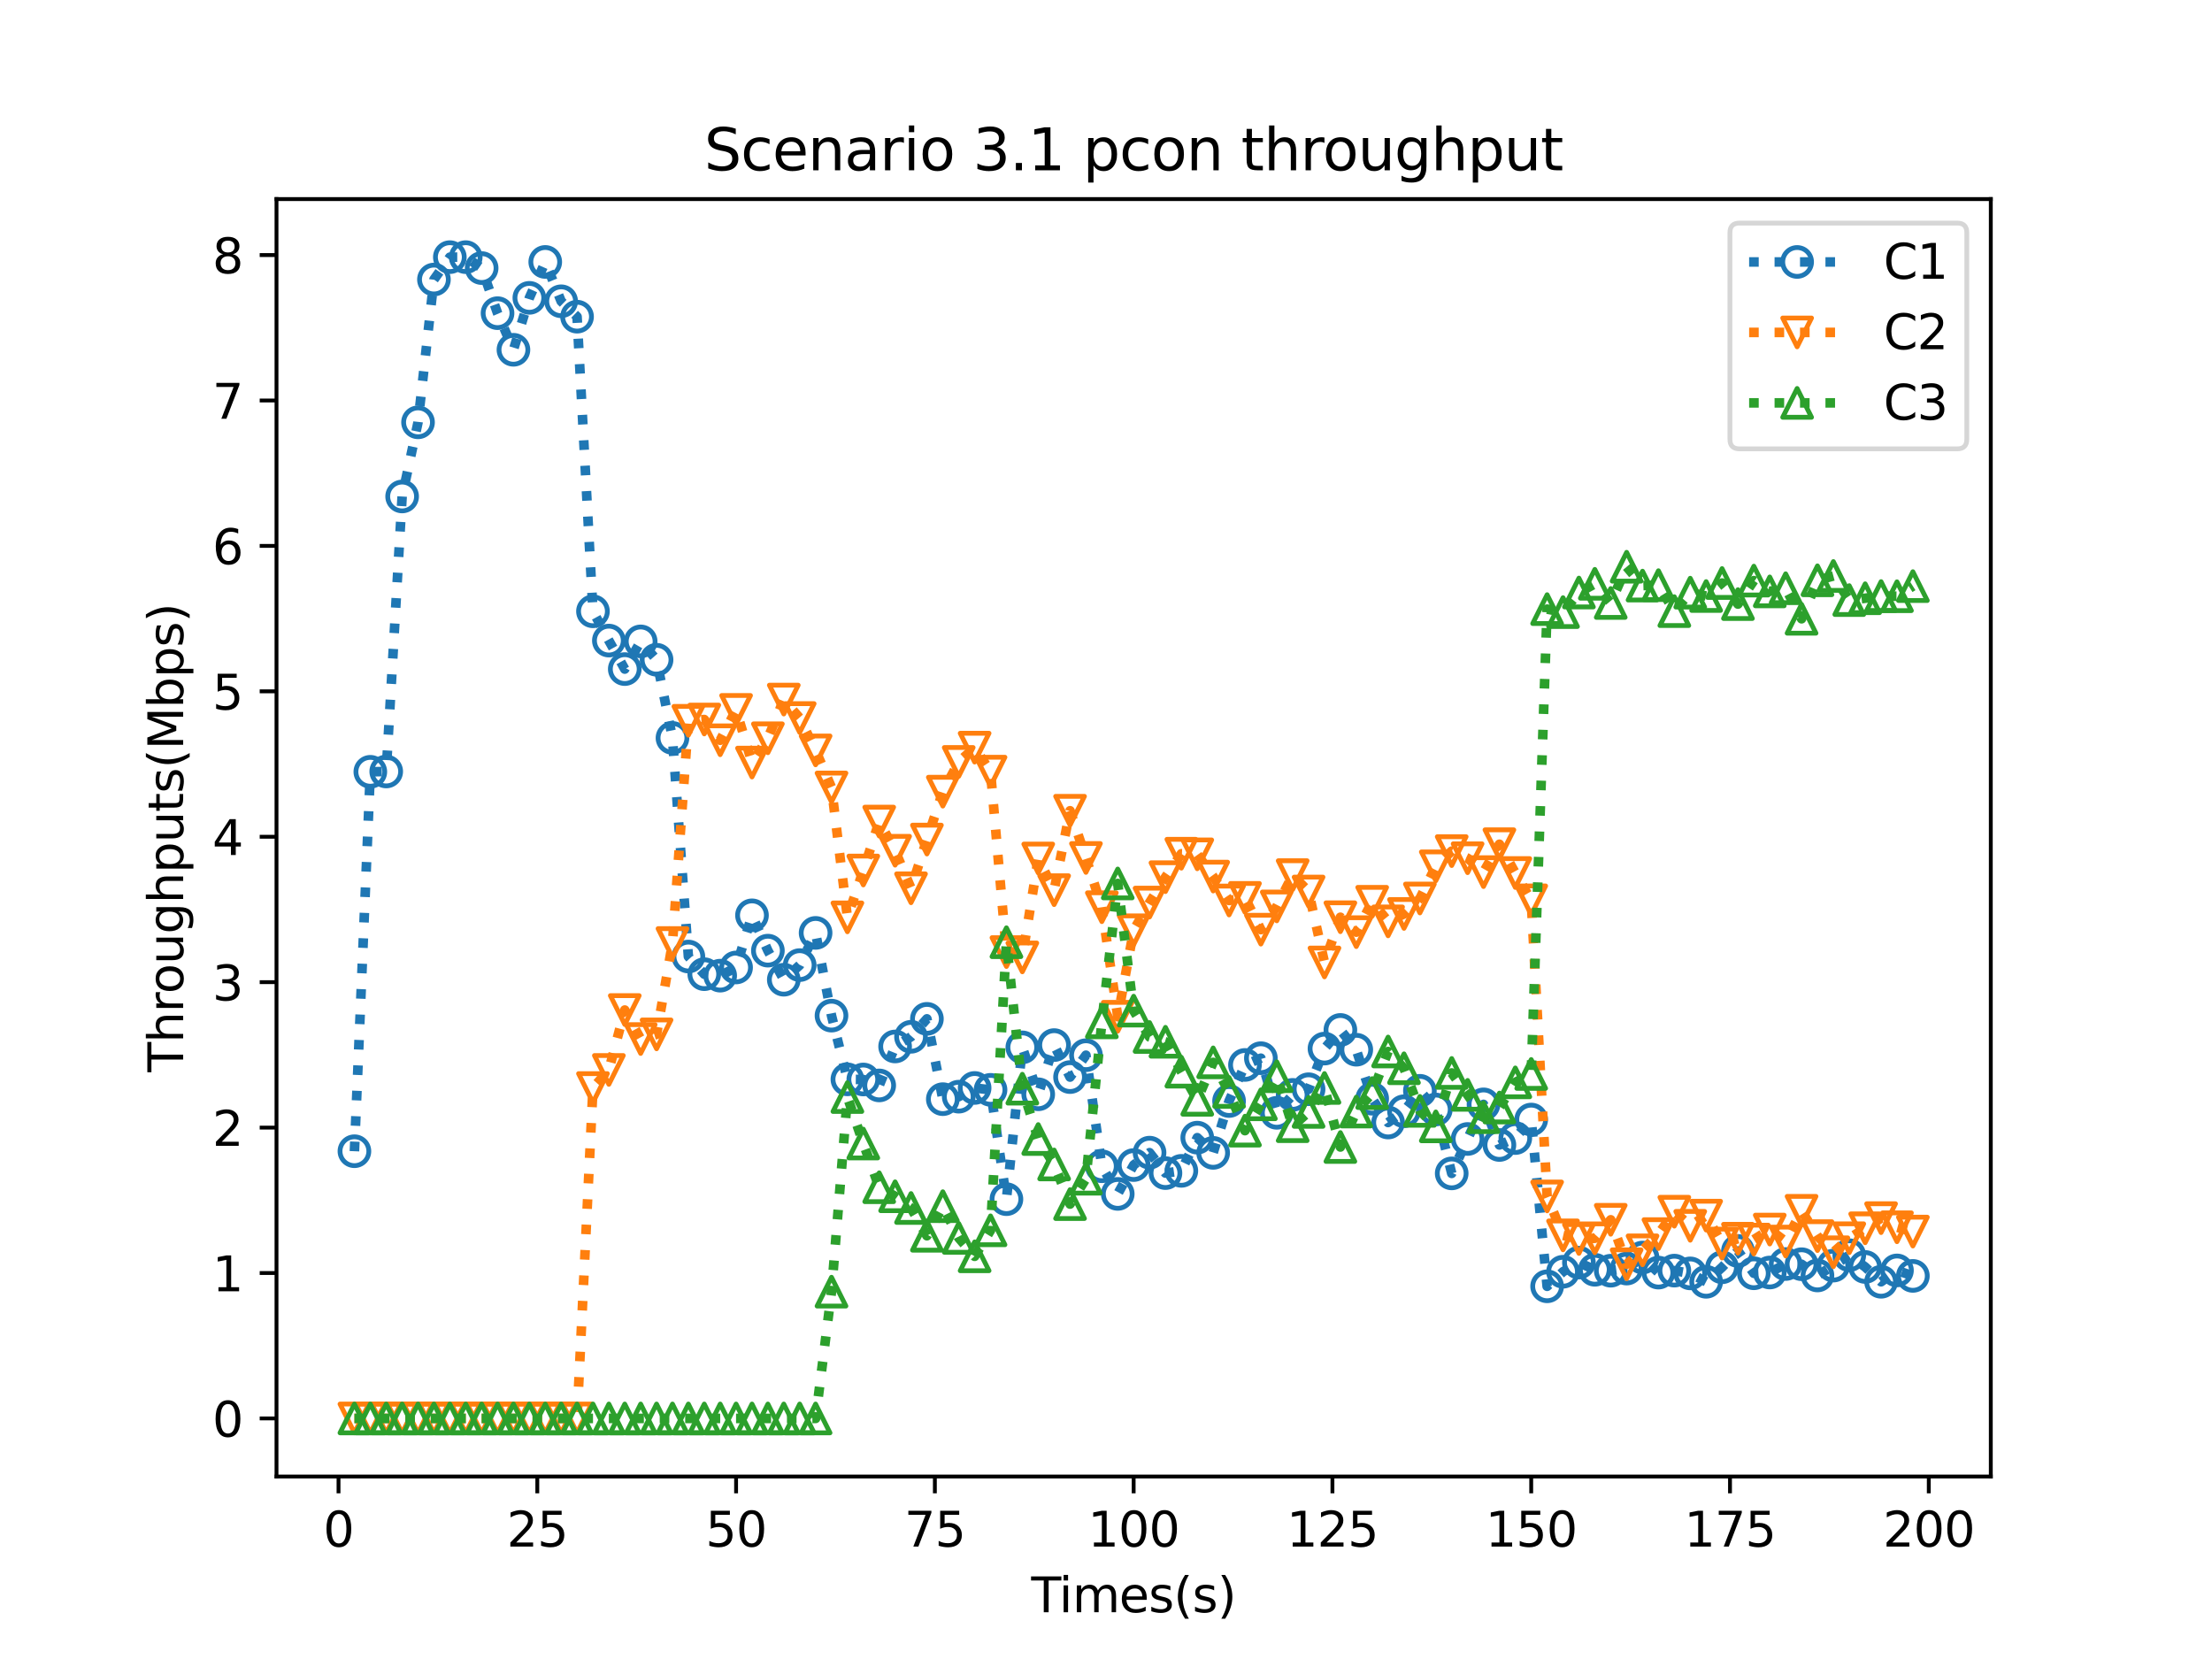 <?xml version="1.0" encoding="utf-8" standalone="no"?>
<!DOCTYPE svg PUBLIC "-//W3C//DTD SVG 1.1//EN"
  "http://www.w3.org/Graphics/SVG/1.1/DTD/svg11.dtd">
<svg height="345.6pt" version="1.1" viewBox="0 0 460.8 345.6" width="460.8pt" xmlns="http://www.w3.org/2000/svg" xmlns:xlink="http://www.w3.org/1999/xlink">
 <defs>
  <style type="text/css">*{stroke-linecap:butt;stroke-linejoin:round;}</style>
 </defs>
 <g id="figure_1">
  <g id="patch_1">
   <path d="M 0 345.6 
L 460.8 345.6 
L 460.8 0 
L 0 0 
z
" style="fill:#ffffff;"/>
  </g>
  <g id="axes_1">
   <g id="patch_2">
    <path d="M 57.6 307.584 
L 414.72 307.584 
L 414.72 41.472 
L 57.6 41.472 
z
" style="fill:#ffffff;"/>
   </g>
   <g id="matplotlib.axis_1">
    <g id="xtick_1">
     <g id="line2d_1">
      <defs>
       <path d="M 0 0 
L 0 3.5 
" id="m34e0a7e31b" style="stroke:#000000;stroke-width:0.8;"/>
      </defs>
      <g>
       <use style="stroke:#000000;stroke-width:0.8;" x="70.52" xlink:href="#m34e0a7e31b" y="307.584"/>
      </g>
     </g>
     <g id="text_1">
      <!-- 0 -->
      <g transform="translate(67.339 322.182)scale(0.1 -0.1)">
       <defs>
        <path d="M 2034 4250 
Q 1547 4250 1301 3770 
Q 1056 3291 1056 2328 
Q 1056 1369 1301 889 
Q 1547 409 2034 409 
Q 2525 409 2770 889 
Q 3016 1369 3016 2328 
Q 3016 3291 2770 3770 
Q 2525 4250 2034 4250 
z
M 2034 4750 
Q 2819 4750 3233 4129 
Q 3647 3509 3647 2328 
Q 3647 1150 3233 529 
Q 2819 -91 2034 -91 
Q 1250 -91 836 529 
Q 422 1150 422 2328 
Q 422 3509 836 4129 
Q 1250 4750 2034 4750 
z
" id="DejaVuSans-30" transform="scale(0.016)"/>
       </defs>
       <use xlink:href="#DejaVuSans-30"/>
      </g>
     </g>
    </g>
    <g id="xtick_2">
     <g id="line2d_2">
      <g>
       <use style="stroke:#000000;stroke-width:0.8;" x="111.93" xlink:href="#m34e0a7e31b" y="307.584"/>
      </g>
     </g>
     <g id="text_2">
      <!-- 25 -->
      <g transform="translate(105.567 322.182)scale(0.1 -0.1)">
       <defs>
        <path d="M 1228 531 
L 3431 531 
L 3431 0 
L 469 0 
L 469 531 
Q 828 903 1448 1529 
Q 2069 2156 2228 2338 
Q 2531 2678 2651 2914 
Q 2772 3150 2772 3378 
Q 2772 3750 2511 3984 
Q 2250 4219 1831 4219 
Q 1534 4219 1204 4116 
Q 875 4013 500 3803 
L 500 4441 
Q 881 4594 1212 4672 
Q 1544 4750 1819 4750 
Q 2544 4750 2975 4387 
Q 3406 4025 3406 3419 
Q 3406 3131 3298 2873 
Q 3191 2616 2906 2266 
Q 2828 2175 2409 1742 
Q 1991 1309 1228 531 
z
" id="DejaVuSans-32" transform="scale(0.016)"/>
        <path d="M 691 4666 
L 3169 4666 
L 3169 4134 
L 1269 4134 
L 1269 2991 
Q 1406 3038 1543 3061 
Q 1681 3084 1819 3084 
Q 2600 3084 3056 2656 
Q 3513 2228 3513 1497 
Q 3513 744 3044 326 
Q 2575 -91 1722 -91 
Q 1428 -91 1123 -41 
Q 819 9 494 109 
L 494 744 
Q 775 591 1075 516 
Q 1375 441 1709 441 
Q 2250 441 2565 725 
Q 2881 1009 2881 1497 
Q 2881 1984 2565 2268 
Q 2250 2553 1709 2553 
Q 1456 2553 1204 2497 
Q 953 2441 691 2322 
L 691 4666 
z
" id="DejaVuSans-35" transform="scale(0.016)"/>
       </defs>
       <use xlink:href="#DejaVuSans-32"/>
       <use x="63.623" xlink:href="#DejaVuSans-35"/>
      </g>
     </g>
    </g>
    <g id="xtick_3">
     <g id="line2d_3">
      <g>
       <use style="stroke:#000000;stroke-width:0.8;" x="153.34" xlink:href="#m34e0a7e31b" y="307.584"/>
      </g>
     </g>
     <g id="text_3">
      <!-- 50 -->
      <g transform="translate(146.977 322.182)scale(0.1 -0.1)">
       <use xlink:href="#DejaVuSans-35"/>
       <use x="63.623" xlink:href="#DejaVuSans-30"/>
      </g>
     </g>
    </g>
    <g id="xtick_4">
     <g id="line2d_4">
      <g>
       <use style="stroke:#000000;stroke-width:0.8;" x="194.75" xlink:href="#m34e0a7e31b" y="307.584"/>
      </g>
     </g>
     <g id="text_4">
      <!-- 75 -->
      <g transform="translate(188.387 322.182)scale(0.1 -0.1)">
       <defs>
        <path d="M 525 4666 
L 3525 4666 
L 3525 4397 
L 1831 0 
L 1172 0 
L 2766 4134 
L 525 4134 
L 525 4666 
z
" id="DejaVuSans-37" transform="scale(0.016)"/>
       </defs>
       <use xlink:href="#DejaVuSans-37"/>
       <use x="63.623" xlink:href="#DejaVuSans-35"/>
      </g>
     </g>
    </g>
    <g id="xtick_5">
     <g id="line2d_5">
      <g>
       <use style="stroke:#000000;stroke-width:0.8;" x="236.16" xlink:href="#m34e0a7e31b" y="307.584"/>
      </g>
     </g>
     <g id="text_5">
      <!-- 100 -->
      <g transform="translate(226.616 322.182)scale(0.1 -0.1)">
       <defs>
        <path d="M 794 531 
L 1825 531 
L 1825 4091 
L 703 3866 
L 703 4441 
L 1819 4666 
L 2450 4666 
L 2450 531 
L 3481 531 
L 3481 0 
L 794 0 
L 794 531 
z
" id="DejaVuSans-31" transform="scale(0.016)"/>
       </defs>
       <use xlink:href="#DejaVuSans-31"/>
       <use x="63.623" xlink:href="#DejaVuSans-30"/>
       <use x="127.246" xlink:href="#DejaVuSans-30"/>
      </g>
     </g>
    </g>
    <g id="xtick_6">
     <g id="line2d_6">
      <g>
       <use style="stroke:#000000;stroke-width:0.8;" x="277.57" xlink:href="#m34e0a7e31b" y="307.584"/>
      </g>
     </g>
     <g id="text_6">
      <!-- 125 -->
      <g transform="translate(268.026 322.182)scale(0.1 -0.1)">
       <use xlink:href="#DejaVuSans-31"/>
       <use x="63.623" xlink:href="#DejaVuSans-32"/>
       <use x="127.246" xlink:href="#DejaVuSans-35"/>
      </g>
     </g>
    </g>
    <g id="xtick_7">
     <g id="line2d_7">
      <g>
       <use style="stroke:#000000;stroke-width:0.8;" x="318.98" xlink:href="#m34e0a7e31b" y="307.584"/>
      </g>
     </g>
     <g id="text_7">
      <!-- 150 -->
      <g transform="translate(309.436 322.182)scale(0.1 -0.1)">
       <use xlink:href="#DejaVuSans-31"/>
       <use x="63.623" xlink:href="#DejaVuSans-35"/>
       <use x="127.246" xlink:href="#DejaVuSans-30"/>
      </g>
     </g>
    </g>
    <g id="xtick_8">
     <g id="line2d_8">
      <g>
       <use style="stroke:#000000;stroke-width:0.8;" x="360.39" xlink:href="#m34e0a7e31b" y="307.584"/>
      </g>
     </g>
     <g id="text_8">
      <!-- 175 -->
      <g transform="translate(350.846 322.182)scale(0.1 -0.1)">
       <use xlink:href="#DejaVuSans-31"/>
       <use x="63.623" xlink:href="#DejaVuSans-37"/>
       <use x="127.246" xlink:href="#DejaVuSans-35"/>
      </g>
     </g>
    </g>
    <g id="xtick_9">
     <g id="line2d_9">
      <g>
       <use style="stroke:#000000;stroke-width:0.8;" x="401.8" xlink:href="#m34e0a7e31b" y="307.584"/>
      </g>
     </g>
     <g id="text_9">
      <!-- 200 -->
      <g transform="translate(392.256 322.182)scale(0.1 -0.1)">
       <use xlink:href="#DejaVuSans-32"/>
       <use x="63.623" xlink:href="#DejaVuSans-30"/>
       <use x="127.246" xlink:href="#DejaVuSans-30"/>
      </g>
     </g>
    </g>
    <g id="text_10">
     <!-- Times(s) -->
     <g transform="translate(214.815 335.861)scale(0.1 -0.1)">
      <defs>
       <path d="M -19 4666 
L 3928 4666 
L 3928 4134 
L 2272 4134 
L 2272 0 
L 1638 0 
L 1638 4134 
L -19 4134 
L -19 4666 
z
" id="DejaVuSans-54" transform="scale(0.016)"/>
       <path d="M 603 3500 
L 1178 3500 
L 1178 0 
L 603 0 
L 603 3500 
z
M 603 4863 
L 1178 4863 
L 1178 4134 
L 603 4134 
L 603 4863 
z
" id="DejaVuSans-69" transform="scale(0.016)"/>
       <path d="M 3328 2828 
Q 3544 3216 3844 3400 
Q 4144 3584 4550 3584 
Q 5097 3584 5394 3201 
Q 5691 2819 5691 2113 
L 5691 0 
L 5113 0 
L 5113 2094 
Q 5113 2597 4934 2840 
Q 4756 3084 4391 3084 
Q 3944 3084 3684 2787 
Q 3425 2491 3425 1978 
L 3425 0 
L 2847 0 
L 2847 2094 
Q 2847 2600 2669 2842 
Q 2491 3084 2119 3084 
Q 1678 3084 1418 2786 
Q 1159 2488 1159 1978 
L 1159 0 
L 581 0 
L 581 3500 
L 1159 3500 
L 1159 2956 
Q 1356 3278 1631 3431 
Q 1906 3584 2284 3584 
Q 2666 3584 2933 3390 
Q 3200 3197 3328 2828 
z
" id="DejaVuSans-6d" transform="scale(0.016)"/>
       <path d="M 3597 1894 
L 3597 1613 
L 953 1613 
Q 991 1019 1311 708 
Q 1631 397 2203 397 
Q 2534 397 2845 478 
Q 3156 559 3463 722 
L 3463 178 
Q 3153 47 2828 -22 
Q 2503 -91 2169 -91 
Q 1331 -91 842 396 
Q 353 884 353 1716 
Q 353 2575 817 3079 
Q 1281 3584 2069 3584 
Q 2775 3584 3186 3129 
Q 3597 2675 3597 1894 
z
M 3022 2063 
Q 3016 2534 2758 2815 
Q 2500 3097 2075 3097 
Q 1594 3097 1305 2825 
Q 1016 2553 972 2059 
L 3022 2063 
z
" id="DejaVuSans-65" transform="scale(0.016)"/>
       <path d="M 2834 3397 
L 2834 2853 
Q 2591 2978 2328 3040 
Q 2066 3103 1784 3103 
Q 1356 3103 1142 2972 
Q 928 2841 928 2578 
Q 928 2378 1081 2264 
Q 1234 2150 1697 2047 
L 1894 2003 
Q 2506 1872 2764 1633 
Q 3022 1394 3022 966 
Q 3022 478 2636 193 
Q 2250 -91 1575 -91 
Q 1294 -91 989 -36 
Q 684 19 347 128 
L 347 722 
Q 666 556 975 473 
Q 1284 391 1588 391 
Q 1994 391 2212 530 
Q 2431 669 2431 922 
Q 2431 1156 2273 1281 
Q 2116 1406 1581 1522 
L 1381 1569 
Q 847 1681 609 1914 
Q 372 2147 372 2553 
Q 372 3047 722 3315 
Q 1072 3584 1716 3584 
Q 2034 3584 2315 3537 
Q 2597 3491 2834 3397 
z
" id="DejaVuSans-73" transform="scale(0.016)"/>
       <path d="M 1984 4856 
Q 1566 4138 1362 3434 
Q 1159 2731 1159 2009 
Q 1159 1288 1364 580 
Q 1569 -128 1984 -844 
L 1484 -844 
Q 1016 -109 783 600 
Q 550 1309 550 2009 
Q 550 2706 781 3412 
Q 1013 4119 1484 4856 
L 1984 4856 
z
" id="DejaVuSans-28" transform="scale(0.016)"/>
       <path d="M 513 4856 
L 1013 4856 
Q 1481 4119 1714 3412 
Q 1947 2706 1947 2009 
Q 1947 1309 1714 600 
Q 1481 -109 1013 -844 
L 513 -844 
Q 928 -128 1133 580 
Q 1338 1288 1338 2009 
Q 1338 2731 1133 3434 
Q 928 4138 513 4856 
z
" id="DejaVuSans-29" transform="scale(0.016)"/>
      </defs>
      <use xlink:href="#DejaVuSans-54"/>
      <use x="57.959" xlink:href="#DejaVuSans-69"/>
      <use x="85.742" xlink:href="#DejaVuSans-6d"/>
      <use x="183.154" xlink:href="#DejaVuSans-65"/>
      <use x="244.678" xlink:href="#DejaVuSans-73"/>
      <use x="296.777" xlink:href="#DejaVuSans-28"/>
      <use x="335.791" xlink:href="#DejaVuSans-73"/>
      <use x="387.891" xlink:href="#DejaVuSans-29"/>
     </g>
    </g>
   </g>
   <g id="matplotlib.axis_2">
    <g id="ytick_1">
     <g id="line2d_10">
      <defs>
       <path d="M 0 0 
L -3.5 0 
" id="m581e146f3f" style="stroke:#000000;stroke-width:0.8;"/>
      </defs>
      <g>
       <use style="stroke:#000000;stroke-width:0.8;" x="57.6" xlink:href="#m581e146f3f" y="295.488"/>
      </g>
     </g>
     <g id="text_11">
      <!-- 0 -->
      <g transform="translate(44.237 299.287)scale(0.1 -0.1)">
       <use xlink:href="#DejaVuSans-30"/>
      </g>
     </g>
    </g>
    <g id="ytick_2">
     <g id="line2d_11">
      <g>
       <use style="stroke:#000000;stroke-width:0.8;" x="57.6" xlink:href="#m581e146f3f" y="265.194"/>
      </g>
     </g>
     <g id="text_12">
      <!-- 1 -->
      <g transform="translate(44.237 268.993)scale(0.1 -0.1)">
       <use xlink:href="#DejaVuSans-31"/>
      </g>
     </g>
    </g>
    <g id="ytick_3">
     <g id="line2d_12">
      <g>
       <use style="stroke:#000000;stroke-width:0.8;" x="57.6" xlink:href="#m581e146f3f" y="234.899"/>
      </g>
     </g>
     <g id="text_13">
      <!-- 2 -->
      <g transform="translate(44.237 238.698)scale(0.1 -0.1)">
       <use xlink:href="#DejaVuSans-32"/>
      </g>
     </g>
    </g>
    <g id="ytick_4">
     <g id="line2d_13">
      <g>
       <use style="stroke:#000000;stroke-width:0.8;" x="57.6" xlink:href="#m581e146f3f" y="204.605"/>
      </g>
     </g>
     <g id="text_14">
      <!-- 3 -->
      <g transform="translate(44.237 208.404)scale(0.1 -0.1)">
       <defs>
        <path d="M 2597 2516 
Q 3050 2419 3304 2112 
Q 3559 1806 3559 1356 
Q 3559 666 3084 287 
Q 2609 -91 1734 -91 
Q 1441 -91 1130 -33 
Q 819 25 488 141 
L 488 750 
Q 750 597 1062 519 
Q 1375 441 1716 441 
Q 2309 441 2620 675 
Q 2931 909 2931 1356 
Q 2931 1769 2642 2001 
Q 2353 2234 1838 2234 
L 1294 2234 
L 1294 2753 
L 1863 2753 
Q 2328 2753 2575 2939 
Q 2822 3125 2822 3475 
Q 2822 3834 2567 4026 
Q 2313 4219 1838 4219 
Q 1578 4219 1281 4162 
Q 984 4106 628 3988 
L 628 4550 
Q 988 4650 1302 4700 
Q 1616 4750 1894 4750 
Q 2613 4750 3031 4423 
Q 3450 4097 3450 3541 
Q 3450 3153 3228 2886 
Q 3006 2619 2597 2516 
z
" id="DejaVuSans-33" transform="scale(0.016)"/>
       </defs>
       <use xlink:href="#DejaVuSans-33"/>
      </g>
     </g>
    </g>
    <g id="ytick_5">
     <g id="line2d_14">
      <g>
       <use style="stroke:#000000;stroke-width:0.8;" x="57.6" xlink:href="#m581e146f3f" y="174.31"/>
      </g>
     </g>
     <g id="text_15">
      <!-- 4 -->
      <g transform="translate(44.237 178.11)scale(0.1 -0.1)">
       <defs>
        <path d="M 2419 4116 
L 825 1625 
L 2419 1625 
L 2419 4116 
z
M 2253 4666 
L 3047 4666 
L 3047 1625 
L 3713 1625 
L 3713 1100 
L 3047 1100 
L 3047 0 
L 2419 0 
L 2419 1100 
L 313 1100 
L 313 1709 
L 2253 4666 
z
" id="DejaVuSans-34" transform="scale(0.016)"/>
       </defs>
       <use xlink:href="#DejaVuSans-34"/>
      </g>
     </g>
    </g>
    <g id="ytick_6">
     <g id="line2d_15">
      <g>
       <use style="stroke:#000000;stroke-width:0.8;" x="57.6" xlink:href="#m581e146f3f" y="144.016"/>
      </g>
     </g>
     <g id="text_16">
      <!-- 5 -->
      <g transform="translate(44.237 147.815)scale(0.1 -0.1)">
       <use xlink:href="#DejaVuSans-35"/>
      </g>
     </g>
    </g>
    <g id="ytick_7">
     <g id="line2d_16">
      <g>
       <use style="stroke:#000000;stroke-width:0.8;" x="57.6" xlink:href="#m581e146f3f" y="113.722"/>
      </g>
     </g>
     <g id="text_17">
      <!-- 6 -->
      <g transform="translate(44.237 117.521)scale(0.1 -0.1)">
       <defs>
        <path d="M 2113 2584 
Q 1688 2584 1439 2293 
Q 1191 2003 1191 1497 
Q 1191 994 1439 701 
Q 1688 409 2113 409 
Q 2538 409 2786 701 
Q 3034 994 3034 1497 
Q 3034 2003 2786 2293 
Q 2538 2584 2113 2584 
z
M 3366 4563 
L 3366 3988 
Q 3128 4100 2886 4159 
Q 2644 4219 2406 4219 
Q 1781 4219 1451 3797 
Q 1122 3375 1075 2522 
Q 1259 2794 1537 2939 
Q 1816 3084 2150 3084 
Q 2853 3084 3261 2657 
Q 3669 2231 3669 1497 
Q 3669 778 3244 343 
Q 2819 -91 2113 -91 
Q 1303 -91 875 529 
Q 447 1150 447 2328 
Q 447 3434 972 4092 
Q 1497 4750 2381 4750 
Q 2619 4750 2861 4703 
Q 3103 4656 3366 4563 
z
" id="DejaVuSans-36" transform="scale(0.016)"/>
       </defs>
       <use xlink:href="#DejaVuSans-36"/>
      </g>
     </g>
    </g>
    <g id="ytick_8">
     <g id="line2d_17">
      <g>
       <use style="stroke:#000000;stroke-width:0.8;" x="57.6" xlink:href="#m581e146f3f" y="83.427"/>
      </g>
     </g>
     <g id="text_18">
      <!-- 7 -->
      <g transform="translate(44.237 87.227)scale(0.1 -0.1)">
       <use xlink:href="#DejaVuSans-37"/>
      </g>
     </g>
    </g>
    <g id="ytick_9">
     <g id="line2d_18">
      <g>
       <use style="stroke:#000000;stroke-width:0.8;" x="57.6" xlink:href="#m581e146f3f" y="53.133"/>
      </g>
     </g>
     <g id="text_19">
      <!-- 8 -->
      <g transform="translate(44.237 56.932)scale(0.1 -0.1)">
       <defs>
        <path d="M 2034 2216 
Q 1584 2216 1326 1975 
Q 1069 1734 1069 1313 
Q 1069 891 1326 650 
Q 1584 409 2034 409 
Q 2484 409 2743 651 
Q 3003 894 3003 1313 
Q 3003 1734 2745 1975 
Q 2488 2216 2034 2216 
z
M 1403 2484 
Q 997 2584 770 2862 
Q 544 3141 544 3541 
Q 544 4100 942 4425 
Q 1341 4750 2034 4750 
Q 2731 4750 3128 4425 
Q 3525 4100 3525 3541 
Q 3525 3141 3298 2862 
Q 3072 2584 2669 2484 
Q 3125 2378 3379 2068 
Q 3634 1759 3634 1313 
Q 3634 634 3220 271 
Q 2806 -91 2034 -91 
Q 1263 -91 848 271 
Q 434 634 434 1313 
Q 434 1759 690 2068 
Q 947 2378 1403 2484 
z
M 1172 3481 
Q 1172 3119 1398 2916 
Q 1625 2713 2034 2713 
Q 2441 2713 2670 2916 
Q 2900 3119 2900 3481 
Q 2900 3844 2670 4047 
Q 2441 4250 2034 4250 
Q 1625 4250 1398 4047 
Q 1172 3844 1172 3481 
z
" id="DejaVuSans-38" transform="scale(0.016)"/>
       </defs>
       <use xlink:href="#DejaVuSans-38"/>
      </g>
     </g>
    </g>
    <g id="text_20">
     <!-- Throughputs(Mbps) -->
     <g transform="translate(38.158 223.341)rotate(-90)scale(0.1 -0.1)">
      <defs>
       <path d="M 3513 2113 
L 3513 0 
L 2938 0 
L 2938 2094 
Q 2938 2591 2744 2837 
Q 2550 3084 2163 3084 
Q 1697 3084 1428 2787 
Q 1159 2491 1159 1978 
L 1159 0 
L 581 0 
L 581 4863 
L 1159 4863 
L 1159 2956 
Q 1366 3272 1645 3428 
Q 1925 3584 2291 3584 
Q 2894 3584 3203 3211 
Q 3513 2838 3513 2113 
z
" id="DejaVuSans-68" transform="scale(0.016)"/>
       <path d="M 2631 2963 
Q 2534 3019 2420 3045 
Q 2306 3072 2169 3072 
Q 1681 3072 1420 2755 
Q 1159 2438 1159 1844 
L 1159 0 
L 581 0 
L 581 3500 
L 1159 3500 
L 1159 2956 
Q 1341 3275 1631 3429 
Q 1922 3584 2338 3584 
Q 2397 3584 2469 3576 
Q 2541 3569 2628 3553 
L 2631 2963 
z
" id="DejaVuSans-72" transform="scale(0.016)"/>
       <path d="M 1959 3097 
Q 1497 3097 1228 2736 
Q 959 2375 959 1747 
Q 959 1119 1226 758 
Q 1494 397 1959 397 
Q 2419 397 2687 759 
Q 2956 1122 2956 1747 
Q 2956 2369 2687 2733 
Q 2419 3097 1959 3097 
z
M 1959 3584 
Q 2709 3584 3137 3096 
Q 3566 2609 3566 1747 
Q 3566 888 3137 398 
Q 2709 -91 1959 -91 
Q 1206 -91 779 398 
Q 353 888 353 1747 
Q 353 2609 779 3096 
Q 1206 3584 1959 3584 
z
" id="DejaVuSans-6f" transform="scale(0.016)"/>
       <path d="M 544 1381 
L 544 3500 
L 1119 3500 
L 1119 1403 
Q 1119 906 1312 657 
Q 1506 409 1894 409 
Q 2359 409 2629 706 
Q 2900 1003 2900 1516 
L 2900 3500 
L 3475 3500 
L 3475 0 
L 2900 0 
L 2900 538 
Q 2691 219 2414 64 
Q 2138 -91 1772 -91 
Q 1169 -91 856 284 
Q 544 659 544 1381 
z
M 1991 3584 
L 1991 3584 
z
" id="DejaVuSans-75" transform="scale(0.016)"/>
       <path d="M 2906 1791 
Q 2906 2416 2648 2759 
Q 2391 3103 1925 3103 
Q 1463 3103 1205 2759 
Q 947 2416 947 1791 
Q 947 1169 1205 825 
Q 1463 481 1925 481 
Q 2391 481 2648 825 
Q 2906 1169 2906 1791 
z
M 3481 434 
Q 3481 -459 3084 -895 
Q 2688 -1331 1869 -1331 
Q 1566 -1331 1297 -1286 
Q 1028 -1241 775 -1147 
L 775 -588 
Q 1028 -725 1275 -790 
Q 1522 -856 1778 -856 
Q 2344 -856 2625 -561 
Q 2906 -266 2906 331 
L 2906 616 
Q 2728 306 2450 153 
Q 2172 0 1784 0 
Q 1141 0 747 490 
Q 353 981 353 1791 
Q 353 2603 747 3093 
Q 1141 3584 1784 3584 
Q 2172 3584 2450 3431 
Q 2728 3278 2906 2969 
L 2906 3500 
L 3481 3500 
L 3481 434 
z
" id="DejaVuSans-67" transform="scale(0.016)"/>
       <path d="M 1159 525 
L 1159 -1331 
L 581 -1331 
L 581 3500 
L 1159 3500 
L 1159 2969 
Q 1341 3281 1617 3432 
Q 1894 3584 2278 3584 
Q 2916 3584 3314 3078 
Q 3713 2572 3713 1747 
Q 3713 922 3314 415 
Q 2916 -91 2278 -91 
Q 1894 -91 1617 61 
Q 1341 213 1159 525 
z
M 3116 1747 
Q 3116 2381 2855 2742 
Q 2594 3103 2138 3103 
Q 1681 3103 1420 2742 
Q 1159 2381 1159 1747 
Q 1159 1113 1420 752 
Q 1681 391 2138 391 
Q 2594 391 2855 752 
Q 3116 1113 3116 1747 
z
" id="DejaVuSans-70" transform="scale(0.016)"/>
       <path d="M 1172 4494 
L 1172 3500 
L 2356 3500 
L 2356 3053 
L 1172 3053 
L 1172 1153 
Q 1172 725 1289 603 
Q 1406 481 1766 481 
L 2356 481 
L 2356 0 
L 1766 0 
Q 1100 0 847 248 
Q 594 497 594 1153 
L 594 3053 
L 172 3053 
L 172 3500 
L 594 3500 
L 594 4494 
L 1172 4494 
z
" id="DejaVuSans-74" transform="scale(0.016)"/>
       <path d="M 628 4666 
L 1569 4666 
L 2759 1491 
L 3956 4666 
L 4897 4666 
L 4897 0 
L 4281 0 
L 4281 4097 
L 3078 897 
L 2444 897 
L 1241 4097 
L 1241 0 
L 628 0 
L 628 4666 
z
" id="DejaVuSans-4d" transform="scale(0.016)"/>
       <path d="M 3116 1747 
Q 3116 2381 2855 2742 
Q 2594 3103 2138 3103 
Q 1681 3103 1420 2742 
Q 1159 2381 1159 1747 
Q 1159 1113 1420 752 
Q 1681 391 2138 391 
Q 2594 391 2855 752 
Q 3116 1113 3116 1747 
z
M 1159 2969 
Q 1341 3281 1617 3432 
Q 1894 3584 2278 3584 
Q 2916 3584 3314 3078 
Q 3713 2572 3713 1747 
Q 3713 922 3314 415 
Q 2916 -91 2278 -91 
Q 1894 -91 1617 61 
Q 1341 213 1159 525 
L 1159 0 
L 581 0 
L 581 4863 
L 1159 4863 
L 1159 2969 
z
" id="DejaVuSans-62" transform="scale(0.016)"/>
      </defs>
      <use xlink:href="#DejaVuSans-54"/>
      <use x="61.084" xlink:href="#DejaVuSans-68"/>
      <use x="124.463" xlink:href="#DejaVuSans-72"/>
      <use x="163.326" xlink:href="#DejaVuSans-6f"/>
      <use x="224.508" xlink:href="#DejaVuSans-75"/>
      <use x="287.887" xlink:href="#DejaVuSans-67"/>
      <use x="351.363" xlink:href="#DejaVuSans-68"/>
      <use x="414.742" xlink:href="#DejaVuSans-70"/>
      <use x="478.219" xlink:href="#DejaVuSans-75"/>
      <use x="541.598" xlink:href="#DejaVuSans-74"/>
      <use x="580.807" xlink:href="#DejaVuSans-73"/>
      <use x="632.906" xlink:href="#DejaVuSans-28"/>
      <use x="671.92" xlink:href="#DejaVuSans-4d"/>
      <use x="758.199" xlink:href="#DejaVuSans-62"/>
      <use x="821.676" xlink:href="#DejaVuSans-70"/>
      <use x="885.152" xlink:href="#DejaVuSans-73"/>
      <use x="937.252" xlink:href="#DejaVuSans-29"/>
     </g>
    </g>
   </g>
   <g id="line2d_19">
    <path clip-path="url(#pcef1e11fdd)" d="M 73.833 239.822 
L 77.146 160.78 
L 80.458 160.713 
L 83.771 103.424 
L 87.084 87.976 
L 90.397 58.232 
L 93.71 53.569 
L 97.022 53.568 
L 100.335 55.846 
L 103.648 65.24 
L 106.961 72.866 
L 110.274 62.048 
L 113.586 54.566 
L 116.899 62.762 
L 120.212 65.968 
L 123.525 127.346 
L 126.838 133.446 
L 130.15 139.383 
L 133.463 133.614 
L 136.776 137.438 
L 140.089 153.729 
L 143.402 199.266 
L 146.714 202.941 
L 150.027 203.247 
L 153.34 201.541 
L 156.653 190.679 
L 159.966 198.038 
L 163.278 204.092 
L 166.591 201.05 
L 169.904 194.34 
L 173.217 211.574 
L 176.53 224.848 
L 179.842 224.876 
L 183.155 226.114 
L 186.468 217.997 
L 189.781 215.983 
L 193.094 212.243 
L 196.406 228.976 
L 199.719 228.458 
L 203.032 226.642 
L 206.345 227.035 
L 209.658 249.808 
L 212.97 218.184 
L 216.283 227.962 
L 219.596 217.713 
L 222.909 224.376 
L 226.222 219.817 
L 229.534 242.955 
L 232.847 248.711 
L 236.16 242.704 
L 239.473 240.119 
L 242.786 244.377 
L 246.098 243.909 
L 249.411 236.994 
L 252.724 240.163 
L 256.037 229.361 
L 259.35 221.846 
L 262.662 220.44 
L 265.975 231.819 
L 269.288 228.083 
L 272.601 226.909 
L 275.914 218.441 
L 279.226 214.554 
L 282.539 218.676 
L 285.852 228.881 
L 289.165 233.84 
L 292.478 231.494 
L 295.79 227.234 
L 299.103 231.127 
L 302.416 244.439 
L 305.729 237.269 
L 309.042 230.06 
L 312.354 238.521 
L 315.667 237.078 
L 318.98 233.223 
L 322.293 267.961 
L 325.606 264.926 
L 328.918 263.019 
L 332.231 264.515 
L 335.544 264.712 
L 338.857 264.267 
L 342.17 261.972 
L 345.482 265.108 
L 348.795 264.694 
L 352.108 265.271 
L 355.421 267.021 
L 358.734 263.997 
L 362.046 260.601 
L 365.359 265.248 
L 368.672 265.087 
L 371.985 263.32 
L 375.298 263.36 
L 378.61 265.701 
L 381.923 263.648 
L 385.236 261.483 
L 388.549 263.933 
L 391.862 267.017 
L 395.174 264.653 
L 398.487 265.791 
" style="fill:none;stroke:#1f77b4;stroke-dasharray:2,3.3;stroke-dashoffset:0;stroke-width:2;"/>
    <defs>
     <path d="M 0 3 
C 0.796 3 1.559 2.684 2.121 2.121 
C 2.684 1.559 3 0.796 3 0 
C 3 -0.796 2.684 -1.559 2.121 -2.121 
C 1.559 -2.684 0.796 -3 0 -3 
C -0.796 -3 -1.559 -2.684 -2.121 -2.121 
C -2.684 -1.559 -3 -0.796 -3 0 
C -3 0.796 -2.684 1.559 -2.121 2.121 
C -1.559 2.684 -0.796 3 0 3 
z
" id="m80957f1580" style="stroke:#1f77b4;"/>
    </defs>
    <g clip-path="url(#pcef1e11fdd)">
     <use style="fill-opacity:0;stroke:#1f77b4;" x="73.833" xlink:href="#m80957f1580" y="239.822"/>
     <use style="fill-opacity:0;stroke:#1f77b4;" x="77.146" xlink:href="#m80957f1580" y="160.78"/>
     <use style="fill-opacity:0;stroke:#1f77b4;" x="80.458" xlink:href="#m80957f1580" y="160.713"/>
     <use style="fill-opacity:0;stroke:#1f77b4;" x="83.771" xlink:href="#m80957f1580" y="103.424"/>
     <use style="fill-opacity:0;stroke:#1f77b4;" x="87.084" xlink:href="#m80957f1580" y="87.976"/>
     <use style="fill-opacity:0;stroke:#1f77b4;" x="90.397" xlink:href="#m80957f1580" y="58.232"/>
     <use style="fill-opacity:0;stroke:#1f77b4;" x="93.71" xlink:href="#m80957f1580" y="53.569"/>
     <use style="fill-opacity:0;stroke:#1f77b4;" x="97.022" xlink:href="#m80957f1580" y="53.568"/>
     <use style="fill-opacity:0;stroke:#1f77b4;" x="100.335" xlink:href="#m80957f1580" y="55.846"/>
     <use style="fill-opacity:0;stroke:#1f77b4;" x="103.648" xlink:href="#m80957f1580" y="65.24"/>
     <use style="fill-opacity:0;stroke:#1f77b4;" x="106.961" xlink:href="#m80957f1580" y="72.866"/>
     <use style="fill-opacity:0;stroke:#1f77b4;" x="110.274" xlink:href="#m80957f1580" y="62.048"/>
     <use style="fill-opacity:0;stroke:#1f77b4;" x="113.586" xlink:href="#m80957f1580" y="54.566"/>
     <use style="fill-opacity:0;stroke:#1f77b4;" x="116.899" xlink:href="#m80957f1580" y="62.762"/>
     <use style="fill-opacity:0;stroke:#1f77b4;" x="120.212" xlink:href="#m80957f1580" y="65.968"/>
     <use style="fill-opacity:0;stroke:#1f77b4;" x="123.525" xlink:href="#m80957f1580" y="127.346"/>
     <use style="fill-opacity:0;stroke:#1f77b4;" x="126.838" xlink:href="#m80957f1580" y="133.446"/>
     <use style="fill-opacity:0;stroke:#1f77b4;" x="130.15" xlink:href="#m80957f1580" y="139.383"/>
     <use style="fill-opacity:0;stroke:#1f77b4;" x="133.463" xlink:href="#m80957f1580" y="133.614"/>
     <use style="fill-opacity:0;stroke:#1f77b4;" x="136.776" xlink:href="#m80957f1580" y="137.438"/>
     <use style="fill-opacity:0;stroke:#1f77b4;" x="140.089" xlink:href="#m80957f1580" y="153.729"/>
     <use style="fill-opacity:0;stroke:#1f77b4;" x="143.402" xlink:href="#m80957f1580" y="199.266"/>
     <use style="fill-opacity:0;stroke:#1f77b4;" x="146.714" xlink:href="#m80957f1580" y="202.941"/>
     <use style="fill-opacity:0;stroke:#1f77b4;" x="150.027" xlink:href="#m80957f1580" y="203.247"/>
     <use style="fill-opacity:0;stroke:#1f77b4;" x="153.34" xlink:href="#m80957f1580" y="201.541"/>
     <use style="fill-opacity:0;stroke:#1f77b4;" x="156.653" xlink:href="#m80957f1580" y="190.679"/>
     <use style="fill-opacity:0;stroke:#1f77b4;" x="159.966" xlink:href="#m80957f1580" y="198.038"/>
     <use style="fill-opacity:0;stroke:#1f77b4;" x="163.278" xlink:href="#m80957f1580" y="204.092"/>
     <use style="fill-opacity:0;stroke:#1f77b4;" x="166.591" xlink:href="#m80957f1580" y="201.05"/>
     <use style="fill-opacity:0;stroke:#1f77b4;" x="169.904" xlink:href="#m80957f1580" y="194.34"/>
     <use style="fill-opacity:0;stroke:#1f77b4;" x="173.217" xlink:href="#m80957f1580" y="211.574"/>
     <use style="fill-opacity:0;stroke:#1f77b4;" x="176.53" xlink:href="#m80957f1580" y="224.848"/>
     <use style="fill-opacity:0;stroke:#1f77b4;" x="179.842" xlink:href="#m80957f1580" y="224.876"/>
     <use style="fill-opacity:0;stroke:#1f77b4;" x="183.155" xlink:href="#m80957f1580" y="226.114"/>
     <use style="fill-opacity:0;stroke:#1f77b4;" x="186.468" xlink:href="#m80957f1580" y="217.997"/>
     <use style="fill-opacity:0;stroke:#1f77b4;" x="189.781" xlink:href="#m80957f1580" y="215.983"/>
     <use style="fill-opacity:0;stroke:#1f77b4;" x="193.094" xlink:href="#m80957f1580" y="212.243"/>
     <use style="fill-opacity:0;stroke:#1f77b4;" x="196.406" xlink:href="#m80957f1580" y="228.976"/>
     <use style="fill-opacity:0;stroke:#1f77b4;" x="199.719" xlink:href="#m80957f1580" y="228.458"/>
     <use style="fill-opacity:0;stroke:#1f77b4;" x="203.032" xlink:href="#m80957f1580" y="226.642"/>
     <use style="fill-opacity:0;stroke:#1f77b4;" x="206.345" xlink:href="#m80957f1580" y="227.035"/>
     <use style="fill-opacity:0;stroke:#1f77b4;" x="209.658" xlink:href="#m80957f1580" y="249.808"/>
     <use style="fill-opacity:0;stroke:#1f77b4;" x="212.97" xlink:href="#m80957f1580" y="218.184"/>
     <use style="fill-opacity:0;stroke:#1f77b4;" x="216.283" xlink:href="#m80957f1580" y="227.962"/>
     <use style="fill-opacity:0;stroke:#1f77b4;" x="219.596" xlink:href="#m80957f1580" y="217.713"/>
     <use style="fill-opacity:0;stroke:#1f77b4;" x="222.909" xlink:href="#m80957f1580" y="224.376"/>
     <use style="fill-opacity:0;stroke:#1f77b4;" x="226.222" xlink:href="#m80957f1580" y="219.817"/>
     <use style="fill-opacity:0;stroke:#1f77b4;" x="229.534" xlink:href="#m80957f1580" y="242.955"/>
     <use style="fill-opacity:0;stroke:#1f77b4;" x="232.847" xlink:href="#m80957f1580" y="248.711"/>
     <use style="fill-opacity:0;stroke:#1f77b4;" x="236.16" xlink:href="#m80957f1580" y="242.704"/>
     <use style="fill-opacity:0;stroke:#1f77b4;" x="239.473" xlink:href="#m80957f1580" y="240.119"/>
     <use style="fill-opacity:0;stroke:#1f77b4;" x="242.786" xlink:href="#m80957f1580" y="244.377"/>
     <use style="fill-opacity:0;stroke:#1f77b4;" x="246.098" xlink:href="#m80957f1580" y="243.909"/>
     <use style="fill-opacity:0;stroke:#1f77b4;" x="249.411" xlink:href="#m80957f1580" y="236.994"/>
     <use style="fill-opacity:0;stroke:#1f77b4;" x="252.724" xlink:href="#m80957f1580" y="240.163"/>
     <use style="fill-opacity:0;stroke:#1f77b4;" x="256.037" xlink:href="#m80957f1580" y="229.361"/>
     <use style="fill-opacity:0;stroke:#1f77b4;" x="259.35" xlink:href="#m80957f1580" y="221.846"/>
     <use style="fill-opacity:0;stroke:#1f77b4;" x="262.662" xlink:href="#m80957f1580" y="220.44"/>
     <use style="fill-opacity:0;stroke:#1f77b4;" x="265.975" xlink:href="#m80957f1580" y="231.819"/>
     <use style="fill-opacity:0;stroke:#1f77b4;" x="269.288" xlink:href="#m80957f1580" y="228.083"/>
     <use style="fill-opacity:0;stroke:#1f77b4;" x="272.601" xlink:href="#m80957f1580" y="226.909"/>
     <use style="fill-opacity:0;stroke:#1f77b4;" x="275.914" xlink:href="#m80957f1580" y="218.441"/>
     <use style="fill-opacity:0;stroke:#1f77b4;" x="279.226" xlink:href="#m80957f1580" y="214.554"/>
     <use style="fill-opacity:0;stroke:#1f77b4;" x="282.539" xlink:href="#m80957f1580" y="218.676"/>
     <use style="fill-opacity:0;stroke:#1f77b4;" x="285.852" xlink:href="#m80957f1580" y="228.881"/>
     <use style="fill-opacity:0;stroke:#1f77b4;" x="289.165" xlink:href="#m80957f1580" y="233.84"/>
     <use style="fill-opacity:0;stroke:#1f77b4;" x="292.478" xlink:href="#m80957f1580" y="231.494"/>
     <use style="fill-opacity:0;stroke:#1f77b4;" x="295.79" xlink:href="#m80957f1580" y="227.234"/>
     <use style="fill-opacity:0;stroke:#1f77b4;" x="299.103" xlink:href="#m80957f1580" y="231.127"/>
     <use style="fill-opacity:0;stroke:#1f77b4;" x="302.416" xlink:href="#m80957f1580" y="244.439"/>
     <use style="fill-opacity:0;stroke:#1f77b4;" x="305.729" xlink:href="#m80957f1580" y="237.269"/>
     <use style="fill-opacity:0;stroke:#1f77b4;" x="309.042" xlink:href="#m80957f1580" y="230.06"/>
     <use style="fill-opacity:0;stroke:#1f77b4;" x="312.354" xlink:href="#m80957f1580" y="238.521"/>
     <use style="fill-opacity:0;stroke:#1f77b4;" x="315.667" xlink:href="#m80957f1580" y="237.078"/>
     <use style="fill-opacity:0;stroke:#1f77b4;" x="318.98" xlink:href="#m80957f1580" y="233.223"/>
     <use style="fill-opacity:0;stroke:#1f77b4;" x="322.293" xlink:href="#m80957f1580" y="267.961"/>
     <use style="fill-opacity:0;stroke:#1f77b4;" x="325.606" xlink:href="#m80957f1580" y="264.926"/>
     <use style="fill-opacity:0;stroke:#1f77b4;" x="328.918" xlink:href="#m80957f1580" y="263.019"/>
     <use style="fill-opacity:0;stroke:#1f77b4;" x="332.231" xlink:href="#m80957f1580" y="264.515"/>
     <use style="fill-opacity:0;stroke:#1f77b4;" x="335.544" xlink:href="#m80957f1580" y="264.712"/>
     <use style="fill-opacity:0;stroke:#1f77b4;" x="338.857" xlink:href="#m80957f1580" y="264.267"/>
     <use style="fill-opacity:0;stroke:#1f77b4;" x="342.17" xlink:href="#m80957f1580" y="261.972"/>
     <use style="fill-opacity:0;stroke:#1f77b4;" x="345.482" xlink:href="#m80957f1580" y="265.108"/>
     <use style="fill-opacity:0;stroke:#1f77b4;" x="348.795" xlink:href="#m80957f1580" y="264.694"/>
     <use style="fill-opacity:0;stroke:#1f77b4;" x="352.108" xlink:href="#m80957f1580" y="265.271"/>
     <use style="fill-opacity:0;stroke:#1f77b4;" x="355.421" xlink:href="#m80957f1580" y="267.021"/>
     <use style="fill-opacity:0;stroke:#1f77b4;" x="358.734" xlink:href="#m80957f1580" y="263.997"/>
     <use style="fill-opacity:0;stroke:#1f77b4;" x="362.046" xlink:href="#m80957f1580" y="260.601"/>
     <use style="fill-opacity:0;stroke:#1f77b4;" x="365.359" xlink:href="#m80957f1580" y="265.248"/>
     <use style="fill-opacity:0;stroke:#1f77b4;" x="368.672" xlink:href="#m80957f1580" y="265.087"/>
     <use style="fill-opacity:0;stroke:#1f77b4;" x="371.985" xlink:href="#m80957f1580" y="263.32"/>
     <use style="fill-opacity:0;stroke:#1f77b4;" x="375.298" xlink:href="#m80957f1580" y="263.36"/>
     <use style="fill-opacity:0;stroke:#1f77b4;" x="378.61" xlink:href="#m80957f1580" y="265.701"/>
     <use style="fill-opacity:0;stroke:#1f77b4;" x="381.923" xlink:href="#m80957f1580" y="263.648"/>
     <use style="fill-opacity:0;stroke:#1f77b4;" x="385.236" xlink:href="#m80957f1580" y="261.483"/>
     <use style="fill-opacity:0;stroke:#1f77b4;" x="388.549" xlink:href="#m80957f1580" y="263.933"/>
     <use style="fill-opacity:0;stroke:#1f77b4;" x="391.862" xlink:href="#m80957f1580" y="267.017"/>
     <use style="fill-opacity:0;stroke:#1f77b4;" x="395.174" xlink:href="#m80957f1580" y="264.653"/>
     <use style="fill-opacity:0;stroke:#1f77b4;" x="398.487" xlink:href="#m80957f1580" y="265.791"/>
    </g>
   </g>
   <g id="line2d_20">
    <path clip-path="url(#pcef1e11fdd)" d="M 73.833 295.488 
L 77.146 295.488 
L 80.458 295.488 
L 83.771 295.488 
L 87.084 295.488 
L 90.397 295.488 
L 93.71 295.488 
L 97.022 295.488 
L 100.335 295.488 
L 103.648 295.488 
L 106.961 295.488 
L 110.274 295.488 
L 113.586 295.488 
L 116.899 295.488 
L 120.212 295.488 
L 123.525 226.659 
L 126.838 222.885 
L 130.15 210.408 
L 133.463 216.447 
L 136.776 215.479 
L 140.089 196.45 
L 143.402 150.155 
L 146.714 149.886 
L 150.027 154.211 
L 153.34 147.885 
L 156.653 158.857 
L 159.966 153.799 
L 163.278 145.735 
L 166.591 149.585 
L 169.904 156.32 
L 173.217 164.047 
L 176.53 191.104 
L 179.842 181.341 
L 183.155 171.15 
L 186.468 177.222 
L 189.781 185.047 
L 193.094 174.897 
L 196.406 164.919 
L 199.719 158.722 
L 203.032 155.75 
L 206.345 160.745 
L 209.658 198.333 
L 212.97 199.443 
L 216.283 178.839 
L 219.596 185.439 
L 222.909 168.891 
L 226.222 178.727 
L 229.534 188.988 
L 232.847 211.81 
L 236.16 193.796 
L 239.473 188.022 
L 242.786 182.73 
L 246.098 177.848 
L 249.411 177.975 
L 252.724 182.605 
L 256.037 187.591 
L 259.35 187.041 
L 262.662 193.664 
L 265.975 188.821 
L 269.288 182.308 
L 272.601 185.719 
L 275.914 200.496 
L 279.226 191.077 
L 282.539 194.185 
L 285.852 187.854 
L 289.165 191.941 
L 292.478 190.389 
L 295.79 187.174 
L 299.103 180.473 
L 302.416 177.303 
L 305.729 178.784 
L 309.042 181.678 
L 312.354 175.869 
L 315.667 181.865 
L 318.98 187.557 
L 322.293 249.239 
L 325.606 257.351 
L 328.918 258.101 
L 332.231 257.957 
L 335.544 254.103 
L 338.857 263.368 
L 342.17 260.465 
L 345.482 257.086 
L 348.795 252.421 
L 352.108 255.359 
L 355.421 253.237 
L 358.734 259.055 
L 362.046 258.047 
L 365.359 258.224 
L 368.672 256.141 
L 371.985 258.634 
L 375.298 252.229 
L 378.61 257.505 
L 381.923 260.871 
L 385.236 257.944 
L 388.549 255.876 
L 391.862 253.763 
L 395.174 255.665 
L 398.487 256.563 
" style="fill:none;stroke:#ff7f0e;stroke-dasharray:2,3.3;stroke-dashoffset:0;stroke-width:2;"/>
    <defs>
     <path d="M -0 3 
L 3 -3 
L -3 -3 
z
" id="mae434b1ae3" style="stroke:#ff7f0e;stroke-linejoin:miter;"/>
    </defs>
    <g clip-path="url(#pcef1e11fdd)">
     <use style="fill-opacity:0;stroke:#ff7f0e;stroke-linejoin:miter;" x="73.833" xlink:href="#mae434b1ae3" y="295.488"/>
     <use style="fill-opacity:0;stroke:#ff7f0e;stroke-linejoin:miter;" x="77.146" xlink:href="#mae434b1ae3" y="295.488"/>
     <use style="fill-opacity:0;stroke:#ff7f0e;stroke-linejoin:miter;" x="80.458" xlink:href="#mae434b1ae3" y="295.488"/>
     <use style="fill-opacity:0;stroke:#ff7f0e;stroke-linejoin:miter;" x="83.771" xlink:href="#mae434b1ae3" y="295.488"/>
     <use style="fill-opacity:0;stroke:#ff7f0e;stroke-linejoin:miter;" x="87.084" xlink:href="#mae434b1ae3" y="295.488"/>
     <use style="fill-opacity:0;stroke:#ff7f0e;stroke-linejoin:miter;" x="90.397" xlink:href="#mae434b1ae3" y="295.488"/>
     <use style="fill-opacity:0;stroke:#ff7f0e;stroke-linejoin:miter;" x="93.71" xlink:href="#mae434b1ae3" y="295.488"/>
     <use style="fill-opacity:0;stroke:#ff7f0e;stroke-linejoin:miter;" x="97.022" xlink:href="#mae434b1ae3" y="295.488"/>
     <use style="fill-opacity:0;stroke:#ff7f0e;stroke-linejoin:miter;" x="100.335" xlink:href="#mae434b1ae3" y="295.488"/>
     <use style="fill-opacity:0;stroke:#ff7f0e;stroke-linejoin:miter;" x="103.648" xlink:href="#mae434b1ae3" y="295.488"/>
     <use style="fill-opacity:0;stroke:#ff7f0e;stroke-linejoin:miter;" x="106.961" xlink:href="#mae434b1ae3" y="295.488"/>
     <use style="fill-opacity:0;stroke:#ff7f0e;stroke-linejoin:miter;" x="110.274" xlink:href="#mae434b1ae3" y="295.488"/>
     <use style="fill-opacity:0;stroke:#ff7f0e;stroke-linejoin:miter;" x="113.586" xlink:href="#mae434b1ae3" y="295.488"/>
     <use style="fill-opacity:0;stroke:#ff7f0e;stroke-linejoin:miter;" x="116.899" xlink:href="#mae434b1ae3" y="295.488"/>
     <use style="fill-opacity:0;stroke:#ff7f0e;stroke-linejoin:miter;" x="120.212" xlink:href="#mae434b1ae3" y="295.488"/>
     <use style="fill-opacity:0;stroke:#ff7f0e;stroke-linejoin:miter;" x="123.525" xlink:href="#mae434b1ae3" y="226.659"/>
     <use style="fill-opacity:0;stroke:#ff7f0e;stroke-linejoin:miter;" x="126.838" xlink:href="#mae434b1ae3" y="222.885"/>
     <use style="fill-opacity:0;stroke:#ff7f0e;stroke-linejoin:miter;" x="130.15" xlink:href="#mae434b1ae3" y="210.408"/>
     <use style="fill-opacity:0;stroke:#ff7f0e;stroke-linejoin:miter;" x="133.463" xlink:href="#mae434b1ae3" y="216.447"/>
     <use style="fill-opacity:0;stroke:#ff7f0e;stroke-linejoin:miter;" x="136.776" xlink:href="#mae434b1ae3" y="215.479"/>
     <use style="fill-opacity:0;stroke:#ff7f0e;stroke-linejoin:miter;" x="140.089" xlink:href="#mae434b1ae3" y="196.45"/>
     <use style="fill-opacity:0;stroke:#ff7f0e;stroke-linejoin:miter;" x="143.402" xlink:href="#mae434b1ae3" y="150.155"/>
     <use style="fill-opacity:0;stroke:#ff7f0e;stroke-linejoin:miter;" x="146.714" xlink:href="#mae434b1ae3" y="149.886"/>
     <use style="fill-opacity:0;stroke:#ff7f0e;stroke-linejoin:miter;" x="150.027" xlink:href="#mae434b1ae3" y="154.211"/>
     <use style="fill-opacity:0;stroke:#ff7f0e;stroke-linejoin:miter;" x="153.34" xlink:href="#mae434b1ae3" y="147.885"/>
     <use style="fill-opacity:0;stroke:#ff7f0e;stroke-linejoin:miter;" x="156.653" xlink:href="#mae434b1ae3" y="158.857"/>
     <use style="fill-opacity:0;stroke:#ff7f0e;stroke-linejoin:miter;" x="159.966" xlink:href="#mae434b1ae3" y="153.799"/>
     <use style="fill-opacity:0;stroke:#ff7f0e;stroke-linejoin:miter;" x="163.278" xlink:href="#mae434b1ae3" y="145.735"/>
     <use style="fill-opacity:0;stroke:#ff7f0e;stroke-linejoin:miter;" x="166.591" xlink:href="#mae434b1ae3" y="149.585"/>
     <use style="fill-opacity:0;stroke:#ff7f0e;stroke-linejoin:miter;" x="169.904" xlink:href="#mae434b1ae3" y="156.32"/>
     <use style="fill-opacity:0;stroke:#ff7f0e;stroke-linejoin:miter;" x="173.217" xlink:href="#mae434b1ae3" y="164.047"/>
     <use style="fill-opacity:0;stroke:#ff7f0e;stroke-linejoin:miter;" x="176.53" xlink:href="#mae434b1ae3" y="191.104"/>
     <use style="fill-opacity:0;stroke:#ff7f0e;stroke-linejoin:miter;" x="179.842" xlink:href="#mae434b1ae3" y="181.341"/>
     <use style="fill-opacity:0;stroke:#ff7f0e;stroke-linejoin:miter;" x="183.155" xlink:href="#mae434b1ae3" y="171.15"/>
     <use style="fill-opacity:0;stroke:#ff7f0e;stroke-linejoin:miter;" x="186.468" xlink:href="#mae434b1ae3" y="177.222"/>
     <use style="fill-opacity:0;stroke:#ff7f0e;stroke-linejoin:miter;" x="189.781" xlink:href="#mae434b1ae3" y="185.047"/>
     <use style="fill-opacity:0;stroke:#ff7f0e;stroke-linejoin:miter;" x="193.094" xlink:href="#mae434b1ae3" y="174.897"/>
     <use style="fill-opacity:0;stroke:#ff7f0e;stroke-linejoin:miter;" x="196.406" xlink:href="#mae434b1ae3" y="164.919"/>
     <use style="fill-opacity:0;stroke:#ff7f0e;stroke-linejoin:miter;" x="199.719" xlink:href="#mae434b1ae3" y="158.722"/>
     <use style="fill-opacity:0;stroke:#ff7f0e;stroke-linejoin:miter;" x="203.032" xlink:href="#mae434b1ae3" y="155.75"/>
     <use style="fill-opacity:0;stroke:#ff7f0e;stroke-linejoin:miter;" x="206.345" xlink:href="#mae434b1ae3" y="160.745"/>
     <use style="fill-opacity:0;stroke:#ff7f0e;stroke-linejoin:miter;" x="209.658" xlink:href="#mae434b1ae3" y="198.333"/>
     <use style="fill-opacity:0;stroke:#ff7f0e;stroke-linejoin:miter;" x="212.97" xlink:href="#mae434b1ae3" y="199.443"/>
     <use style="fill-opacity:0;stroke:#ff7f0e;stroke-linejoin:miter;" x="216.283" xlink:href="#mae434b1ae3" y="178.839"/>
     <use style="fill-opacity:0;stroke:#ff7f0e;stroke-linejoin:miter;" x="219.596" xlink:href="#mae434b1ae3" y="185.439"/>
     <use style="fill-opacity:0;stroke:#ff7f0e;stroke-linejoin:miter;" x="222.909" xlink:href="#mae434b1ae3" y="168.891"/>
     <use style="fill-opacity:0;stroke:#ff7f0e;stroke-linejoin:miter;" x="226.222" xlink:href="#mae434b1ae3" y="178.727"/>
     <use style="fill-opacity:0;stroke:#ff7f0e;stroke-linejoin:miter;" x="229.534" xlink:href="#mae434b1ae3" y="188.988"/>
     <use style="fill-opacity:0;stroke:#ff7f0e;stroke-linejoin:miter;" x="232.847" xlink:href="#mae434b1ae3" y="211.81"/>
     <use style="fill-opacity:0;stroke:#ff7f0e;stroke-linejoin:miter;" x="236.16" xlink:href="#mae434b1ae3" y="193.796"/>
     <use style="fill-opacity:0;stroke:#ff7f0e;stroke-linejoin:miter;" x="239.473" xlink:href="#mae434b1ae3" y="188.022"/>
     <use style="fill-opacity:0;stroke:#ff7f0e;stroke-linejoin:miter;" x="242.786" xlink:href="#mae434b1ae3" y="182.73"/>
     <use style="fill-opacity:0;stroke:#ff7f0e;stroke-linejoin:miter;" x="246.098" xlink:href="#mae434b1ae3" y="177.848"/>
     <use style="fill-opacity:0;stroke:#ff7f0e;stroke-linejoin:miter;" x="249.411" xlink:href="#mae434b1ae3" y="177.975"/>
     <use style="fill-opacity:0;stroke:#ff7f0e;stroke-linejoin:miter;" x="252.724" xlink:href="#mae434b1ae3" y="182.605"/>
     <use style="fill-opacity:0;stroke:#ff7f0e;stroke-linejoin:miter;" x="256.037" xlink:href="#mae434b1ae3" y="187.591"/>
     <use style="fill-opacity:0;stroke:#ff7f0e;stroke-linejoin:miter;" x="259.35" xlink:href="#mae434b1ae3" y="187.041"/>
     <use style="fill-opacity:0;stroke:#ff7f0e;stroke-linejoin:miter;" x="262.662" xlink:href="#mae434b1ae3" y="193.664"/>
     <use style="fill-opacity:0;stroke:#ff7f0e;stroke-linejoin:miter;" x="265.975" xlink:href="#mae434b1ae3" y="188.821"/>
     <use style="fill-opacity:0;stroke:#ff7f0e;stroke-linejoin:miter;" x="269.288" xlink:href="#mae434b1ae3" y="182.308"/>
     <use style="fill-opacity:0;stroke:#ff7f0e;stroke-linejoin:miter;" x="272.601" xlink:href="#mae434b1ae3" y="185.719"/>
     <use style="fill-opacity:0;stroke:#ff7f0e;stroke-linejoin:miter;" x="275.914" xlink:href="#mae434b1ae3" y="200.496"/>
     <use style="fill-opacity:0;stroke:#ff7f0e;stroke-linejoin:miter;" x="279.226" xlink:href="#mae434b1ae3" y="191.077"/>
     <use style="fill-opacity:0;stroke:#ff7f0e;stroke-linejoin:miter;" x="282.539" xlink:href="#mae434b1ae3" y="194.185"/>
     <use style="fill-opacity:0;stroke:#ff7f0e;stroke-linejoin:miter;" x="285.852" xlink:href="#mae434b1ae3" y="187.854"/>
     <use style="fill-opacity:0;stroke:#ff7f0e;stroke-linejoin:miter;" x="289.165" xlink:href="#mae434b1ae3" y="191.941"/>
     <use style="fill-opacity:0;stroke:#ff7f0e;stroke-linejoin:miter;" x="292.478" xlink:href="#mae434b1ae3" y="190.389"/>
     <use style="fill-opacity:0;stroke:#ff7f0e;stroke-linejoin:miter;" x="295.79" xlink:href="#mae434b1ae3" y="187.174"/>
     <use style="fill-opacity:0;stroke:#ff7f0e;stroke-linejoin:miter;" x="299.103" xlink:href="#mae434b1ae3" y="180.473"/>
     <use style="fill-opacity:0;stroke:#ff7f0e;stroke-linejoin:miter;" x="302.416" xlink:href="#mae434b1ae3" y="177.303"/>
     <use style="fill-opacity:0;stroke:#ff7f0e;stroke-linejoin:miter;" x="305.729" xlink:href="#mae434b1ae3" y="178.784"/>
     <use style="fill-opacity:0;stroke:#ff7f0e;stroke-linejoin:miter;" x="309.042" xlink:href="#mae434b1ae3" y="181.678"/>
     <use style="fill-opacity:0;stroke:#ff7f0e;stroke-linejoin:miter;" x="312.354" xlink:href="#mae434b1ae3" y="175.869"/>
     <use style="fill-opacity:0;stroke:#ff7f0e;stroke-linejoin:miter;" x="315.667" xlink:href="#mae434b1ae3" y="181.865"/>
     <use style="fill-opacity:0;stroke:#ff7f0e;stroke-linejoin:miter;" x="318.98" xlink:href="#mae434b1ae3" y="187.557"/>
     <use style="fill-opacity:0;stroke:#ff7f0e;stroke-linejoin:miter;" x="322.293" xlink:href="#mae434b1ae3" y="249.239"/>
     <use style="fill-opacity:0;stroke:#ff7f0e;stroke-linejoin:miter;" x="325.606" xlink:href="#mae434b1ae3" y="257.351"/>
     <use style="fill-opacity:0;stroke:#ff7f0e;stroke-linejoin:miter;" x="328.918" xlink:href="#mae434b1ae3" y="258.101"/>
     <use style="fill-opacity:0;stroke:#ff7f0e;stroke-linejoin:miter;" x="332.231" xlink:href="#mae434b1ae3" y="257.957"/>
     <use style="fill-opacity:0;stroke:#ff7f0e;stroke-linejoin:miter;" x="335.544" xlink:href="#mae434b1ae3" y="254.103"/>
     <use style="fill-opacity:0;stroke:#ff7f0e;stroke-linejoin:miter;" x="338.857" xlink:href="#mae434b1ae3" y="263.368"/>
     <use style="fill-opacity:0;stroke:#ff7f0e;stroke-linejoin:miter;" x="342.17" xlink:href="#mae434b1ae3" y="260.465"/>
     <use style="fill-opacity:0;stroke:#ff7f0e;stroke-linejoin:miter;" x="345.482" xlink:href="#mae434b1ae3" y="257.086"/>
     <use style="fill-opacity:0;stroke:#ff7f0e;stroke-linejoin:miter;" x="348.795" xlink:href="#mae434b1ae3" y="252.421"/>
     <use style="fill-opacity:0;stroke:#ff7f0e;stroke-linejoin:miter;" x="352.108" xlink:href="#mae434b1ae3" y="255.359"/>
     <use style="fill-opacity:0;stroke:#ff7f0e;stroke-linejoin:miter;" x="355.421" xlink:href="#mae434b1ae3" y="253.237"/>
     <use style="fill-opacity:0;stroke:#ff7f0e;stroke-linejoin:miter;" x="358.734" xlink:href="#mae434b1ae3" y="259.055"/>
     <use style="fill-opacity:0;stroke:#ff7f0e;stroke-linejoin:miter;" x="362.046" xlink:href="#mae434b1ae3" y="258.047"/>
     <use style="fill-opacity:0;stroke:#ff7f0e;stroke-linejoin:miter;" x="365.359" xlink:href="#mae434b1ae3" y="258.224"/>
     <use style="fill-opacity:0;stroke:#ff7f0e;stroke-linejoin:miter;" x="368.672" xlink:href="#mae434b1ae3" y="256.141"/>
     <use style="fill-opacity:0;stroke:#ff7f0e;stroke-linejoin:miter;" x="371.985" xlink:href="#mae434b1ae3" y="258.634"/>
     <use style="fill-opacity:0;stroke:#ff7f0e;stroke-linejoin:miter;" x="375.298" xlink:href="#mae434b1ae3" y="252.229"/>
     <use style="fill-opacity:0;stroke:#ff7f0e;stroke-linejoin:miter;" x="378.61" xlink:href="#mae434b1ae3" y="257.505"/>
     <use style="fill-opacity:0;stroke:#ff7f0e;stroke-linejoin:miter;" x="381.923" xlink:href="#mae434b1ae3" y="260.871"/>
     <use style="fill-opacity:0;stroke:#ff7f0e;stroke-linejoin:miter;" x="385.236" xlink:href="#mae434b1ae3" y="257.944"/>
     <use style="fill-opacity:0;stroke:#ff7f0e;stroke-linejoin:miter;" x="388.549" xlink:href="#mae434b1ae3" y="255.876"/>
     <use style="fill-opacity:0;stroke:#ff7f0e;stroke-linejoin:miter;" x="391.862" xlink:href="#mae434b1ae3" y="253.763"/>
     <use style="fill-opacity:0;stroke:#ff7f0e;stroke-linejoin:miter;" x="395.174" xlink:href="#mae434b1ae3" y="255.665"/>
     <use style="fill-opacity:0;stroke:#ff7f0e;stroke-linejoin:miter;" x="398.487" xlink:href="#mae434b1ae3" y="256.563"/>
    </g>
   </g>
   <g id="line2d_21">
    <path clip-path="url(#pcef1e11fdd)" d="M 73.833 295.488 
L 77.146 295.488 
L 80.458 295.488 
L 83.771 295.488 
L 87.084 295.488 
L 90.397 295.488 
L 93.71 295.488 
L 97.022 295.488 
L 100.335 295.488 
L 103.648 295.488 
L 106.961 295.488 
L 110.274 295.488 
L 113.586 295.488 
L 116.899 295.488 
L 120.212 295.488 
L 123.525 295.488 
L 126.838 295.488 
L 130.15 295.488 
L 133.463 295.488 
L 136.776 295.488 
L 140.089 295.488 
L 143.402 295.488 
L 146.714 295.488 
L 150.027 295.488 
L 153.34 295.488 
L 156.653 295.488 
L 159.966 295.488 
L 163.278 295.488 
L 166.591 295.488 
L 169.904 295.488 
L 173.217 269.075 
L 176.53 228.54 
L 179.842 238.218 
L 183.155 247.326 
L 186.468 249.206 
L 189.781 251.646 
L 193.094 257.431 
L 196.406 251.269 
L 199.719 257.873 
L 203.032 261.714 
L 206.345 256.298 
L 209.658 196.284 
L 212.97 226.795 
L 216.283 237.281 
L 219.596 242.577 
L 222.909 250.836 
L 226.222 245.55 
L 229.534 212.977 
L 232.847 184.038 
L 236.16 210.534 
L 239.473 216.024 
L 242.786 217.02 
L 246.098 223.252 
L 249.411 229.11 
L 252.724 221.31 
L 256.037 227.472 
L 259.35 235.535 
L 262.662 230.047 
L 265.975 224.194 
L 269.288 234.609 
L 272.601 231.63 
L 275.914 226.647 
L 279.226 238.944 
L 282.539 231.562 
L 285.852 227.706 
L 289.165 219.046 
L 292.478 222.539 
L 295.79 231.413 
L 299.103 234.64 
L 302.416 223.512 
L 305.729 228.077 
L 309.042 232.736 
L 312.354 230.719 
L 315.667 225.48 
L 318.98 223.725 
L 322.293 126.891 
L 325.606 127.513 
L 328.918 123.432 
L 332.231 121.62 
L 335.544 125.609 
L 338.857 118.061 
L 342.17 121.991 
L 345.482 121.898 
L 348.795 127.31 
L 352.108 123.462 
L 355.421 124.166 
L 358.734 121.453 
L 362.046 125.843 
L 365.359 120.95 
L 368.672 123.197 
L 371.985 122.537 
L 375.298 128.902 
L 378.61 120.886 
L 381.923 119.988 
L 385.236 125.009 
L 388.549 124.624 
L 391.862 124.171 
L 395.174 124.206 
L 398.487 122.1 
" style="fill:none;stroke:#2ca02c;stroke-dasharray:2,3.3;stroke-dashoffset:0;stroke-width:2;"/>
    <defs>
     <path d="M 0 -3 
L -3 3 
L 3 3 
z
" id="m5776aa6d05" style="stroke:#2ca02c;stroke-linejoin:miter;"/>
    </defs>
    <g clip-path="url(#pcef1e11fdd)">
     <use style="fill-opacity:0;stroke:#2ca02c;stroke-linejoin:miter;" x="73.833" xlink:href="#m5776aa6d05" y="295.488"/>
     <use style="fill-opacity:0;stroke:#2ca02c;stroke-linejoin:miter;" x="77.146" xlink:href="#m5776aa6d05" y="295.488"/>
     <use style="fill-opacity:0;stroke:#2ca02c;stroke-linejoin:miter;" x="80.458" xlink:href="#m5776aa6d05" y="295.488"/>
     <use style="fill-opacity:0;stroke:#2ca02c;stroke-linejoin:miter;" x="83.771" xlink:href="#m5776aa6d05" y="295.488"/>
     <use style="fill-opacity:0;stroke:#2ca02c;stroke-linejoin:miter;" x="87.084" xlink:href="#m5776aa6d05" y="295.488"/>
     <use style="fill-opacity:0;stroke:#2ca02c;stroke-linejoin:miter;" x="90.397" xlink:href="#m5776aa6d05" y="295.488"/>
     <use style="fill-opacity:0;stroke:#2ca02c;stroke-linejoin:miter;" x="93.71" xlink:href="#m5776aa6d05" y="295.488"/>
     <use style="fill-opacity:0;stroke:#2ca02c;stroke-linejoin:miter;" x="97.022" xlink:href="#m5776aa6d05" y="295.488"/>
     <use style="fill-opacity:0;stroke:#2ca02c;stroke-linejoin:miter;" x="100.335" xlink:href="#m5776aa6d05" y="295.488"/>
     <use style="fill-opacity:0;stroke:#2ca02c;stroke-linejoin:miter;" x="103.648" xlink:href="#m5776aa6d05" y="295.488"/>
     <use style="fill-opacity:0;stroke:#2ca02c;stroke-linejoin:miter;" x="106.961" xlink:href="#m5776aa6d05" y="295.488"/>
     <use style="fill-opacity:0;stroke:#2ca02c;stroke-linejoin:miter;" x="110.274" xlink:href="#m5776aa6d05" y="295.488"/>
     <use style="fill-opacity:0;stroke:#2ca02c;stroke-linejoin:miter;" x="113.586" xlink:href="#m5776aa6d05" y="295.488"/>
     <use style="fill-opacity:0;stroke:#2ca02c;stroke-linejoin:miter;" x="116.899" xlink:href="#m5776aa6d05" y="295.488"/>
     <use style="fill-opacity:0;stroke:#2ca02c;stroke-linejoin:miter;" x="120.212" xlink:href="#m5776aa6d05" y="295.488"/>
     <use style="fill-opacity:0;stroke:#2ca02c;stroke-linejoin:miter;" x="123.525" xlink:href="#m5776aa6d05" y="295.488"/>
     <use style="fill-opacity:0;stroke:#2ca02c;stroke-linejoin:miter;" x="126.838" xlink:href="#m5776aa6d05" y="295.488"/>
     <use style="fill-opacity:0;stroke:#2ca02c;stroke-linejoin:miter;" x="130.15" xlink:href="#m5776aa6d05" y="295.488"/>
     <use style="fill-opacity:0;stroke:#2ca02c;stroke-linejoin:miter;" x="133.463" xlink:href="#m5776aa6d05" y="295.488"/>
     <use style="fill-opacity:0;stroke:#2ca02c;stroke-linejoin:miter;" x="136.776" xlink:href="#m5776aa6d05" y="295.488"/>
     <use style="fill-opacity:0;stroke:#2ca02c;stroke-linejoin:miter;" x="140.089" xlink:href="#m5776aa6d05" y="295.488"/>
     <use style="fill-opacity:0;stroke:#2ca02c;stroke-linejoin:miter;" x="143.402" xlink:href="#m5776aa6d05" y="295.488"/>
     <use style="fill-opacity:0;stroke:#2ca02c;stroke-linejoin:miter;" x="146.714" xlink:href="#m5776aa6d05" y="295.488"/>
     <use style="fill-opacity:0;stroke:#2ca02c;stroke-linejoin:miter;" x="150.027" xlink:href="#m5776aa6d05" y="295.488"/>
     <use style="fill-opacity:0;stroke:#2ca02c;stroke-linejoin:miter;" x="153.34" xlink:href="#m5776aa6d05" y="295.488"/>
     <use style="fill-opacity:0;stroke:#2ca02c;stroke-linejoin:miter;" x="156.653" xlink:href="#m5776aa6d05" y="295.488"/>
     <use style="fill-opacity:0;stroke:#2ca02c;stroke-linejoin:miter;" x="159.966" xlink:href="#m5776aa6d05" y="295.488"/>
     <use style="fill-opacity:0;stroke:#2ca02c;stroke-linejoin:miter;" x="163.278" xlink:href="#m5776aa6d05" y="295.488"/>
     <use style="fill-opacity:0;stroke:#2ca02c;stroke-linejoin:miter;" x="166.591" xlink:href="#m5776aa6d05" y="295.488"/>
     <use style="fill-opacity:0;stroke:#2ca02c;stroke-linejoin:miter;" x="169.904" xlink:href="#m5776aa6d05" y="295.488"/>
     <use style="fill-opacity:0;stroke:#2ca02c;stroke-linejoin:miter;" x="173.217" xlink:href="#m5776aa6d05" y="269.075"/>
     <use style="fill-opacity:0;stroke:#2ca02c;stroke-linejoin:miter;" x="176.53" xlink:href="#m5776aa6d05" y="228.54"/>
     <use style="fill-opacity:0;stroke:#2ca02c;stroke-linejoin:miter;" x="179.842" xlink:href="#m5776aa6d05" y="238.218"/>
     <use style="fill-opacity:0;stroke:#2ca02c;stroke-linejoin:miter;" x="183.155" xlink:href="#m5776aa6d05" y="247.326"/>
     <use style="fill-opacity:0;stroke:#2ca02c;stroke-linejoin:miter;" x="186.468" xlink:href="#m5776aa6d05" y="249.206"/>
     <use style="fill-opacity:0;stroke:#2ca02c;stroke-linejoin:miter;" x="189.781" xlink:href="#m5776aa6d05" y="251.646"/>
     <use style="fill-opacity:0;stroke:#2ca02c;stroke-linejoin:miter;" x="193.094" xlink:href="#m5776aa6d05" y="257.431"/>
     <use style="fill-opacity:0;stroke:#2ca02c;stroke-linejoin:miter;" x="196.406" xlink:href="#m5776aa6d05" y="251.269"/>
     <use style="fill-opacity:0;stroke:#2ca02c;stroke-linejoin:miter;" x="199.719" xlink:href="#m5776aa6d05" y="257.873"/>
     <use style="fill-opacity:0;stroke:#2ca02c;stroke-linejoin:miter;" x="203.032" xlink:href="#m5776aa6d05" y="261.714"/>
     <use style="fill-opacity:0;stroke:#2ca02c;stroke-linejoin:miter;" x="206.345" xlink:href="#m5776aa6d05" y="256.298"/>
     <use style="fill-opacity:0;stroke:#2ca02c;stroke-linejoin:miter;" x="209.658" xlink:href="#m5776aa6d05" y="196.284"/>
     <use style="fill-opacity:0;stroke:#2ca02c;stroke-linejoin:miter;" x="212.97" xlink:href="#m5776aa6d05" y="226.795"/>
     <use style="fill-opacity:0;stroke:#2ca02c;stroke-linejoin:miter;" x="216.283" xlink:href="#m5776aa6d05" y="237.281"/>
     <use style="fill-opacity:0;stroke:#2ca02c;stroke-linejoin:miter;" x="219.596" xlink:href="#m5776aa6d05" y="242.577"/>
     <use style="fill-opacity:0;stroke:#2ca02c;stroke-linejoin:miter;" x="222.909" xlink:href="#m5776aa6d05" y="250.836"/>
     <use style="fill-opacity:0;stroke:#2ca02c;stroke-linejoin:miter;" x="226.222" xlink:href="#m5776aa6d05" y="245.55"/>
     <use style="fill-opacity:0;stroke:#2ca02c;stroke-linejoin:miter;" x="229.534" xlink:href="#m5776aa6d05" y="212.977"/>
     <use style="fill-opacity:0;stroke:#2ca02c;stroke-linejoin:miter;" x="232.847" xlink:href="#m5776aa6d05" y="184.038"/>
     <use style="fill-opacity:0;stroke:#2ca02c;stroke-linejoin:miter;" x="236.16" xlink:href="#m5776aa6d05" y="210.534"/>
     <use style="fill-opacity:0;stroke:#2ca02c;stroke-linejoin:miter;" x="239.473" xlink:href="#m5776aa6d05" y="216.024"/>
     <use style="fill-opacity:0;stroke:#2ca02c;stroke-linejoin:miter;" x="242.786" xlink:href="#m5776aa6d05" y="217.02"/>
     <use style="fill-opacity:0;stroke:#2ca02c;stroke-linejoin:miter;" x="246.098" xlink:href="#m5776aa6d05" y="223.252"/>
     <use style="fill-opacity:0;stroke:#2ca02c;stroke-linejoin:miter;" x="249.411" xlink:href="#m5776aa6d05" y="229.11"/>
     <use style="fill-opacity:0;stroke:#2ca02c;stroke-linejoin:miter;" x="252.724" xlink:href="#m5776aa6d05" y="221.31"/>
     <use style="fill-opacity:0;stroke:#2ca02c;stroke-linejoin:miter;" x="256.037" xlink:href="#m5776aa6d05" y="227.472"/>
     <use style="fill-opacity:0;stroke:#2ca02c;stroke-linejoin:miter;" x="259.35" xlink:href="#m5776aa6d05" y="235.535"/>
     <use style="fill-opacity:0;stroke:#2ca02c;stroke-linejoin:miter;" x="262.662" xlink:href="#m5776aa6d05" y="230.047"/>
     <use style="fill-opacity:0;stroke:#2ca02c;stroke-linejoin:miter;" x="265.975" xlink:href="#m5776aa6d05" y="224.194"/>
     <use style="fill-opacity:0;stroke:#2ca02c;stroke-linejoin:miter;" x="269.288" xlink:href="#m5776aa6d05" y="234.609"/>
     <use style="fill-opacity:0;stroke:#2ca02c;stroke-linejoin:miter;" x="272.601" xlink:href="#m5776aa6d05" y="231.63"/>
     <use style="fill-opacity:0;stroke:#2ca02c;stroke-linejoin:miter;" x="275.914" xlink:href="#m5776aa6d05" y="226.647"/>
     <use style="fill-opacity:0;stroke:#2ca02c;stroke-linejoin:miter;" x="279.226" xlink:href="#m5776aa6d05" y="238.944"/>
     <use style="fill-opacity:0;stroke:#2ca02c;stroke-linejoin:miter;" x="282.539" xlink:href="#m5776aa6d05" y="231.562"/>
     <use style="fill-opacity:0;stroke:#2ca02c;stroke-linejoin:miter;" x="285.852" xlink:href="#m5776aa6d05" y="227.706"/>
     <use style="fill-opacity:0;stroke:#2ca02c;stroke-linejoin:miter;" x="289.165" xlink:href="#m5776aa6d05" y="219.046"/>
     <use style="fill-opacity:0;stroke:#2ca02c;stroke-linejoin:miter;" x="292.478" xlink:href="#m5776aa6d05" y="222.539"/>
     <use style="fill-opacity:0;stroke:#2ca02c;stroke-linejoin:miter;" x="295.79" xlink:href="#m5776aa6d05" y="231.413"/>
     <use style="fill-opacity:0;stroke:#2ca02c;stroke-linejoin:miter;" x="299.103" xlink:href="#m5776aa6d05" y="234.64"/>
     <use style="fill-opacity:0;stroke:#2ca02c;stroke-linejoin:miter;" x="302.416" xlink:href="#m5776aa6d05" y="223.512"/>
     <use style="fill-opacity:0;stroke:#2ca02c;stroke-linejoin:miter;" x="305.729" xlink:href="#m5776aa6d05" y="228.077"/>
     <use style="fill-opacity:0;stroke:#2ca02c;stroke-linejoin:miter;" x="309.042" xlink:href="#m5776aa6d05" y="232.736"/>
     <use style="fill-opacity:0;stroke:#2ca02c;stroke-linejoin:miter;" x="312.354" xlink:href="#m5776aa6d05" y="230.719"/>
     <use style="fill-opacity:0;stroke:#2ca02c;stroke-linejoin:miter;" x="315.667" xlink:href="#m5776aa6d05" y="225.48"/>
     <use style="fill-opacity:0;stroke:#2ca02c;stroke-linejoin:miter;" x="318.98" xlink:href="#m5776aa6d05" y="223.725"/>
     <use style="fill-opacity:0;stroke:#2ca02c;stroke-linejoin:miter;" x="322.293" xlink:href="#m5776aa6d05" y="126.891"/>
     <use style="fill-opacity:0;stroke:#2ca02c;stroke-linejoin:miter;" x="325.606" xlink:href="#m5776aa6d05" y="127.513"/>
     <use style="fill-opacity:0;stroke:#2ca02c;stroke-linejoin:miter;" x="328.918" xlink:href="#m5776aa6d05" y="123.432"/>
     <use style="fill-opacity:0;stroke:#2ca02c;stroke-linejoin:miter;" x="332.231" xlink:href="#m5776aa6d05" y="121.62"/>
     <use style="fill-opacity:0;stroke:#2ca02c;stroke-linejoin:miter;" x="335.544" xlink:href="#m5776aa6d05" y="125.609"/>
     <use style="fill-opacity:0;stroke:#2ca02c;stroke-linejoin:miter;" x="338.857" xlink:href="#m5776aa6d05" y="118.061"/>
     <use style="fill-opacity:0;stroke:#2ca02c;stroke-linejoin:miter;" x="342.17" xlink:href="#m5776aa6d05" y="121.991"/>
     <use style="fill-opacity:0;stroke:#2ca02c;stroke-linejoin:miter;" x="345.482" xlink:href="#m5776aa6d05" y="121.898"/>
     <use style="fill-opacity:0;stroke:#2ca02c;stroke-linejoin:miter;" x="348.795" xlink:href="#m5776aa6d05" y="127.31"/>
     <use style="fill-opacity:0;stroke:#2ca02c;stroke-linejoin:miter;" x="352.108" xlink:href="#m5776aa6d05" y="123.462"/>
     <use style="fill-opacity:0;stroke:#2ca02c;stroke-linejoin:miter;" x="355.421" xlink:href="#m5776aa6d05" y="124.166"/>
     <use style="fill-opacity:0;stroke:#2ca02c;stroke-linejoin:miter;" x="358.734" xlink:href="#m5776aa6d05" y="121.453"/>
     <use style="fill-opacity:0;stroke:#2ca02c;stroke-linejoin:miter;" x="362.046" xlink:href="#m5776aa6d05" y="125.843"/>
     <use style="fill-opacity:0;stroke:#2ca02c;stroke-linejoin:miter;" x="365.359" xlink:href="#m5776aa6d05" y="120.95"/>
     <use style="fill-opacity:0;stroke:#2ca02c;stroke-linejoin:miter;" x="368.672" xlink:href="#m5776aa6d05" y="123.197"/>
     <use style="fill-opacity:0;stroke:#2ca02c;stroke-linejoin:miter;" x="371.985" xlink:href="#m5776aa6d05" y="122.537"/>
     <use style="fill-opacity:0;stroke:#2ca02c;stroke-linejoin:miter;" x="375.298" xlink:href="#m5776aa6d05" y="128.902"/>
     <use style="fill-opacity:0;stroke:#2ca02c;stroke-linejoin:miter;" x="378.61" xlink:href="#m5776aa6d05" y="120.886"/>
     <use style="fill-opacity:0;stroke:#2ca02c;stroke-linejoin:miter;" x="381.923" xlink:href="#m5776aa6d05" y="119.988"/>
     <use style="fill-opacity:0;stroke:#2ca02c;stroke-linejoin:miter;" x="385.236" xlink:href="#m5776aa6d05" y="125.009"/>
     <use style="fill-opacity:0;stroke:#2ca02c;stroke-linejoin:miter;" x="388.549" xlink:href="#m5776aa6d05" y="124.624"/>
     <use style="fill-opacity:0;stroke:#2ca02c;stroke-linejoin:miter;" x="391.862" xlink:href="#m5776aa6d05" y="124.171"/>
     <use style="fill-opacity:0;stroke:#2ca02c;stroke-linejoin:miter;" x="395.174" xlink:href="#m5776aa6d05" y="124.206"/>
     <use style="fill-opacity:0;stroke:#2ca02c;stroke-linejoin:miter;" x="398.487" xlink:href="#m5776aa6d05" y="122.1"/>
    </g>
   </g>
   <g id="patch_3">
    <path d="M 57.6 307.584 
L 57.6 41.472 
" style="fill:none;stroke:#000000;stroke-linecap:square;stroke-linejoin:miter;stroke-width:0.8;"/>
   </g>
   <g id="patch_4">
    <path d="M 414.72 307.584 
L 414.72 41.472 
" style="fill:none;stroke:#000000;stroke-linecap:square;stroke-linejoin:miter;stroke-width:0.8;"/>
   </g>
   <g id="patch_5">
    <path d="M 57.6 307.584 
L 414.72 307.584 
" style="fill:none;stroke:#000000;stroke-linecap:square;stroke-linejoin:miter;stroke-width:0.8;"/>
   </g>
   <g id="patch_6">
    <path d="M 57.6 41.472 
L 414.72 41.472 
" style="fill:none;stroke:#000000;stroke-linecap:square;stroke-linejoin:miter;stroke-width:0.8;"/>
   </g>
   <g id="text_21">
    <!-- Scenario 3.1 pcon throughput -->
    <g transform="translate(146.696 35.472)scale(0.12 -0.12)">
     <defs>
      <path d="M 3425 4513 
L 3425 3897 
Q 3066 4069 2747 4153 
Q 2428 4238 2131 4238 
Q 1616 4238 1336 4038 
Q 1056 3838 1056 3469 
Q 1056 3159 1242 3001 
Q 1428 2844 1947 2747 
L 2328 2669 
Q 3034 2534 3370 2195 
Q 3706 1856 3706 1288 
Q 3706 609 3251 259 
Q 2797 -91 1919 -91 
Q 1588 -91 1214 -16 
Q 841 59 441 206 
L 441 856 
Q 825 641 1194 531 
Q 1563 422 1919 422 
Q 2459 422 2753 634 
Q 3047 847 3047 1241 
Q 3047 1584 2836 1778 
Q 2625 1972 2144 2069 
L 1759 2144 
Q 1053 2284 737 2584 
Q 422 2884 422 3419 
Q 422 4038 858 4394 
Q 1294 4750 2059 4750 
Q 2388 4750 2728 4690 
Q 3069 4631 3425 4513 
z
" id="DejaVuSans-53" transform="scale(0.016)"/>
      <path d="M 3122 3366 
L 3122 2828 
Q 2878 2963 2633 3030 
Q 2388 3097 2138 3097 
Q 1578 3097 1268 2742 
Q 959 2388 959 1747 
Q 959 1106 1268 751 
Q 1578 397 2138 397 
Q 2388 397 2633 464 
Q 2878 531 3122 666 
L 3122 134 
Q 2881 22 2623 -34 
Q 2366 -91 2075 -91 
Q 1284 -91 818 406 
Q 353 903 353 1747 
Q 353 2603 823 3093 
Q 1294 3584 2113 3584 
Q 2378 3584 2631 3529 
Q 2884 3475 3122 3366 
z
" id="DejaVuSans-63" transform="scale(0.016)"/>
      <path d="M 3513 2113 
L 3513 0 
L 2938 0 
L 2938 2094 
Q 2938 2591 2744 2837 
Q 2550 3084 2163 3084 
Q 1697 3084 1428 2787 
Q 1159 2491 1159 1978 
L 1159 0 
L 581 0 
L 581 3500 
L 1159 3500 
L 1159 2956 
Q 1366 3272 1645 3428 
Q 1925 3584 2291 3584 
Q 2894 3584 3203 3211 
Q 3513 2838 3513 2113 
z
" id="DejaVuSans-6e" transform="scale(0.016)"/>
      <path d="M 2194 1759 
Q 1497 1759 1228 1600 
Q 959 1441 959 1056 
Q 959 750 1161 570 
Q 1363 391 1709 391 
Q 2188 391 2477 730 
Q 2766 1069 2766 1631 
L 2766 1759 
L 2194 1759 
z
M 3341 1997 
L 3341 0 
L 2766 0 
L 2766 531 
Q 2569 213 2275 61 
Q 1981 -91 1556 -91 
Q 1019 -91 701 211 
Q 384 513 384 1019 
Q 384 1609 779 1909 
Q 1175 2209 1959 2209 
L 2766 2209 
L 2766 2266 
Q 2766 2663 2505 2880 
Q 2244 3097 1772 3097 
Q 1472 3097 1187 3025 
Q 903 2953 641 2809 
L 641 3341 
Q 956 3463 1253 3523 
Q 1550 3584 1831 3584 
Q 2591 3584 2966 3190 
Q 3341 2797 3341 1997 
z
" id="DejaVuSans-61" transform="scale(0.016)"/>
      <path id="DejaVuSans-20" transform="scale(0.016)"/>
      <path d="M 684 794 
L 1344 794 
L 1344 0 
L 684 0 
L 684 794 
z
" id="DejaVuSans-2e" transform="scale(0.016)"/>
     </defs>
     <use xlink:href="#DejaVuSans-53"/>
     <use x="63.477" xlink:href="#DejaVuSans-63"/>
     <use x="118.457" xlink:href="#DejaVuSans-65"/>
     <use x="179.98" xlink:href="#DejaVuSans-6e"/>
     <use x="243.359" xlink:href="#DejaVuSans-61"/>
     <use x="304.639" xlink:href="#DejaVuSans-72"/>
     <use x="345.752" xlink:href="#DejaVuSans-69"/>
     <use x="373.535" xlink:href="#DejaVuSans-6f"/>
     <use x="434.717" xlink:href="#DejaVuSans-20"/>
     <use x="466.504" xlink:href="#DejaVuSans-33"/>
     <use x="530.127" xlink:href="#DejaVuSans-2e"/>
     <use x="561.914" xlink:href="#DejaVuSans-31"/>
     <use x="625.537" xlink:href="#DejaVuSans-20"/>
     <use x="657.324" xlink:href="#DejaVuSans-70"/>
     <use x="720.801" xlink:href="#DejaVuSans-63"/>
     <use x="775.781" xlink:href="#DejaVuSans-6f"/>
     <use x="836.963" xlink:href="#DejaVuSans-6e"/>
     <use x="900.342" xlink:href="#DejaVuSans-20"/>
     <use x="932.129" xlink:href="#DejaVuSans-74"/>
     <use x="971.338" xlink:href="#DejaVuSans-68"/>
     <use x="1034.717" xlink:href="#DejaVuSans-72"/>
     <use x="1073.58" xlink:href="#DejaVuSans-6f"/>
     <use x="1134.762" xlink:href="#DejaVuSans-75"/>
     <use x="1198.141" xlink:href="#DejaVuSans-67"/>
     <use x="1261.617" xlink:href="#DejaVuSans-68"/>
     <use x="1324.996" xlink:href="#DejaVuSans-70"/>
     <use x="1388.473" xlink:href="#DejaVuSans-75"/>
     <use x="1451.852" xlink:href="#DejaVuSans-74"/>
    </g>
   </g>
   <g id="legend_1">
    <g id="patch_7">
     <path d="M 362.375 93.506 
L 407.72 93.506 
Q 409.72 93.506 409.72 91.506 
L 409.72 48.472 
Q 409.72 46.472 407.72 46.472 
L 362.375 46.472 
Q 360.375 46.472 360.375 48.472 
L 360.375 91.506 
Q 360.375 93.506 362.375 93.506 
z
" style="fill:#ffffff;opacity:0.8;stroke:#cccccc;stroke-linejoin:miter;"/>
    </g>
    <g id="line2d_22">
     <path d="M 364.375 54.57 
L 384.375 54.57 
" style="fill:none;stroke:#1f77b4;stroke-dasharray:2,3.3;stroke-dashoffset:0;stroke-width:2;"/>
    </g>
    <g id="line2d_23">
     <g>
      <use style="fill-opacity:0;stroke:#1f77b4;" x="374.375" xlink:href="#m80957f1580" y="54.57"/>
     </g>
    </g>
    <g id="text_22">
     <!-- C1 -->
     <g transform="translate(392.375 58.07)scale(0.1 -0.1)">
      <defs>
       <path d="M 4122 4306 
L 4122 3641 
Q 3803 3938 3442 4084 
Q 3081 4231 2675 4231 
Q 1875 4231 1450 3742 
Q 1025 3253 1025 2328 
Q 1025 1406 1450 917 
Q 1875 428 2675 428 
Q 3081 428 3442 575 
Q 3803 722 4122 1019 
L 4122 359 
Q 3791 134 3420 21 
Q 3050 -91 2638 -91 
Q 1578 -91 968 557 
Q 359 1206 359 2328 
Q 359 3453 968 4101 
Q 1578 4750 2638 4750 
Q 3056 4750 3426 4639 
Q 3797 4528 4122 4306 
z
" id="DejaVuSans-43" transform="scale(0.016)"/>
      </defs>
      <use xlink:href="#DejaVuSans-43"/>
      <use x="69.824" xlink:href="#DejaVuSans-31"/>
     </g>
    </g>
    <g id="line2d_24">
     <path d="M 364.375 69.249 
L 384.375 69.249 
" style="fill:none;stroke:#ff7f0e;stroke-dasharray:2,3.3;stroke-dashoffset:0;stroke-width:2;"/>
    </g>
    <g id="line2d_25">
     <g>
      <use style="fill-opacity:0;stroke:#ff7f0e;stroke-linejoin:miter;" x="374.375" xlink:href="#mae434b1ae3" y="69.249"/>
     </g>
    </g>
    <g id="text_23">
     <!-- C2 -->
     <g transform="translate(392.375 72.749)scale(0.1 -0.1)">
      <use xlink:href="#DejaVuSans-43"/>
      <use x="69.824" xlink:href="#DejaVuSans-32"/>
     </g>
    </g>
    <g id="line2d_26">
     <path d="M 364.375 83.927 
L 384.375 83.927 
" style="fill:none;stroke:#2ca02c;stroke-dasharray:2,3.3;stroke-dashoffset:0;stroke-width:2;"/>
    </g>
    <g id="line2d_27">
     <g>
      <use style="fill-opacity:0;stroke:#2ca02c;stroke-linejoin:miter;" x="374.375" xlink:href="#m5776aa6d05" y="83.927"/>
     </g>
    </g>
    <g id="text_24">
     <!-- C3 -->
     <g transform="translate(392.375 87.427)scale(0.1 -0.1)">
      <use xlink:href="#DejaVuSans-43"/>
      <use x="69.824" xlink:href="#DejaVuSans-33"/>
     </g>
    </g>
   </g>
  </g>
 </g>
 <defs>
  <clipPath id="pcef1e11fdd">
   <rect height="266.112" width="357.12" x="57.6" y="41.472"/>
  </clipPath>
 </defs>
</svg>
